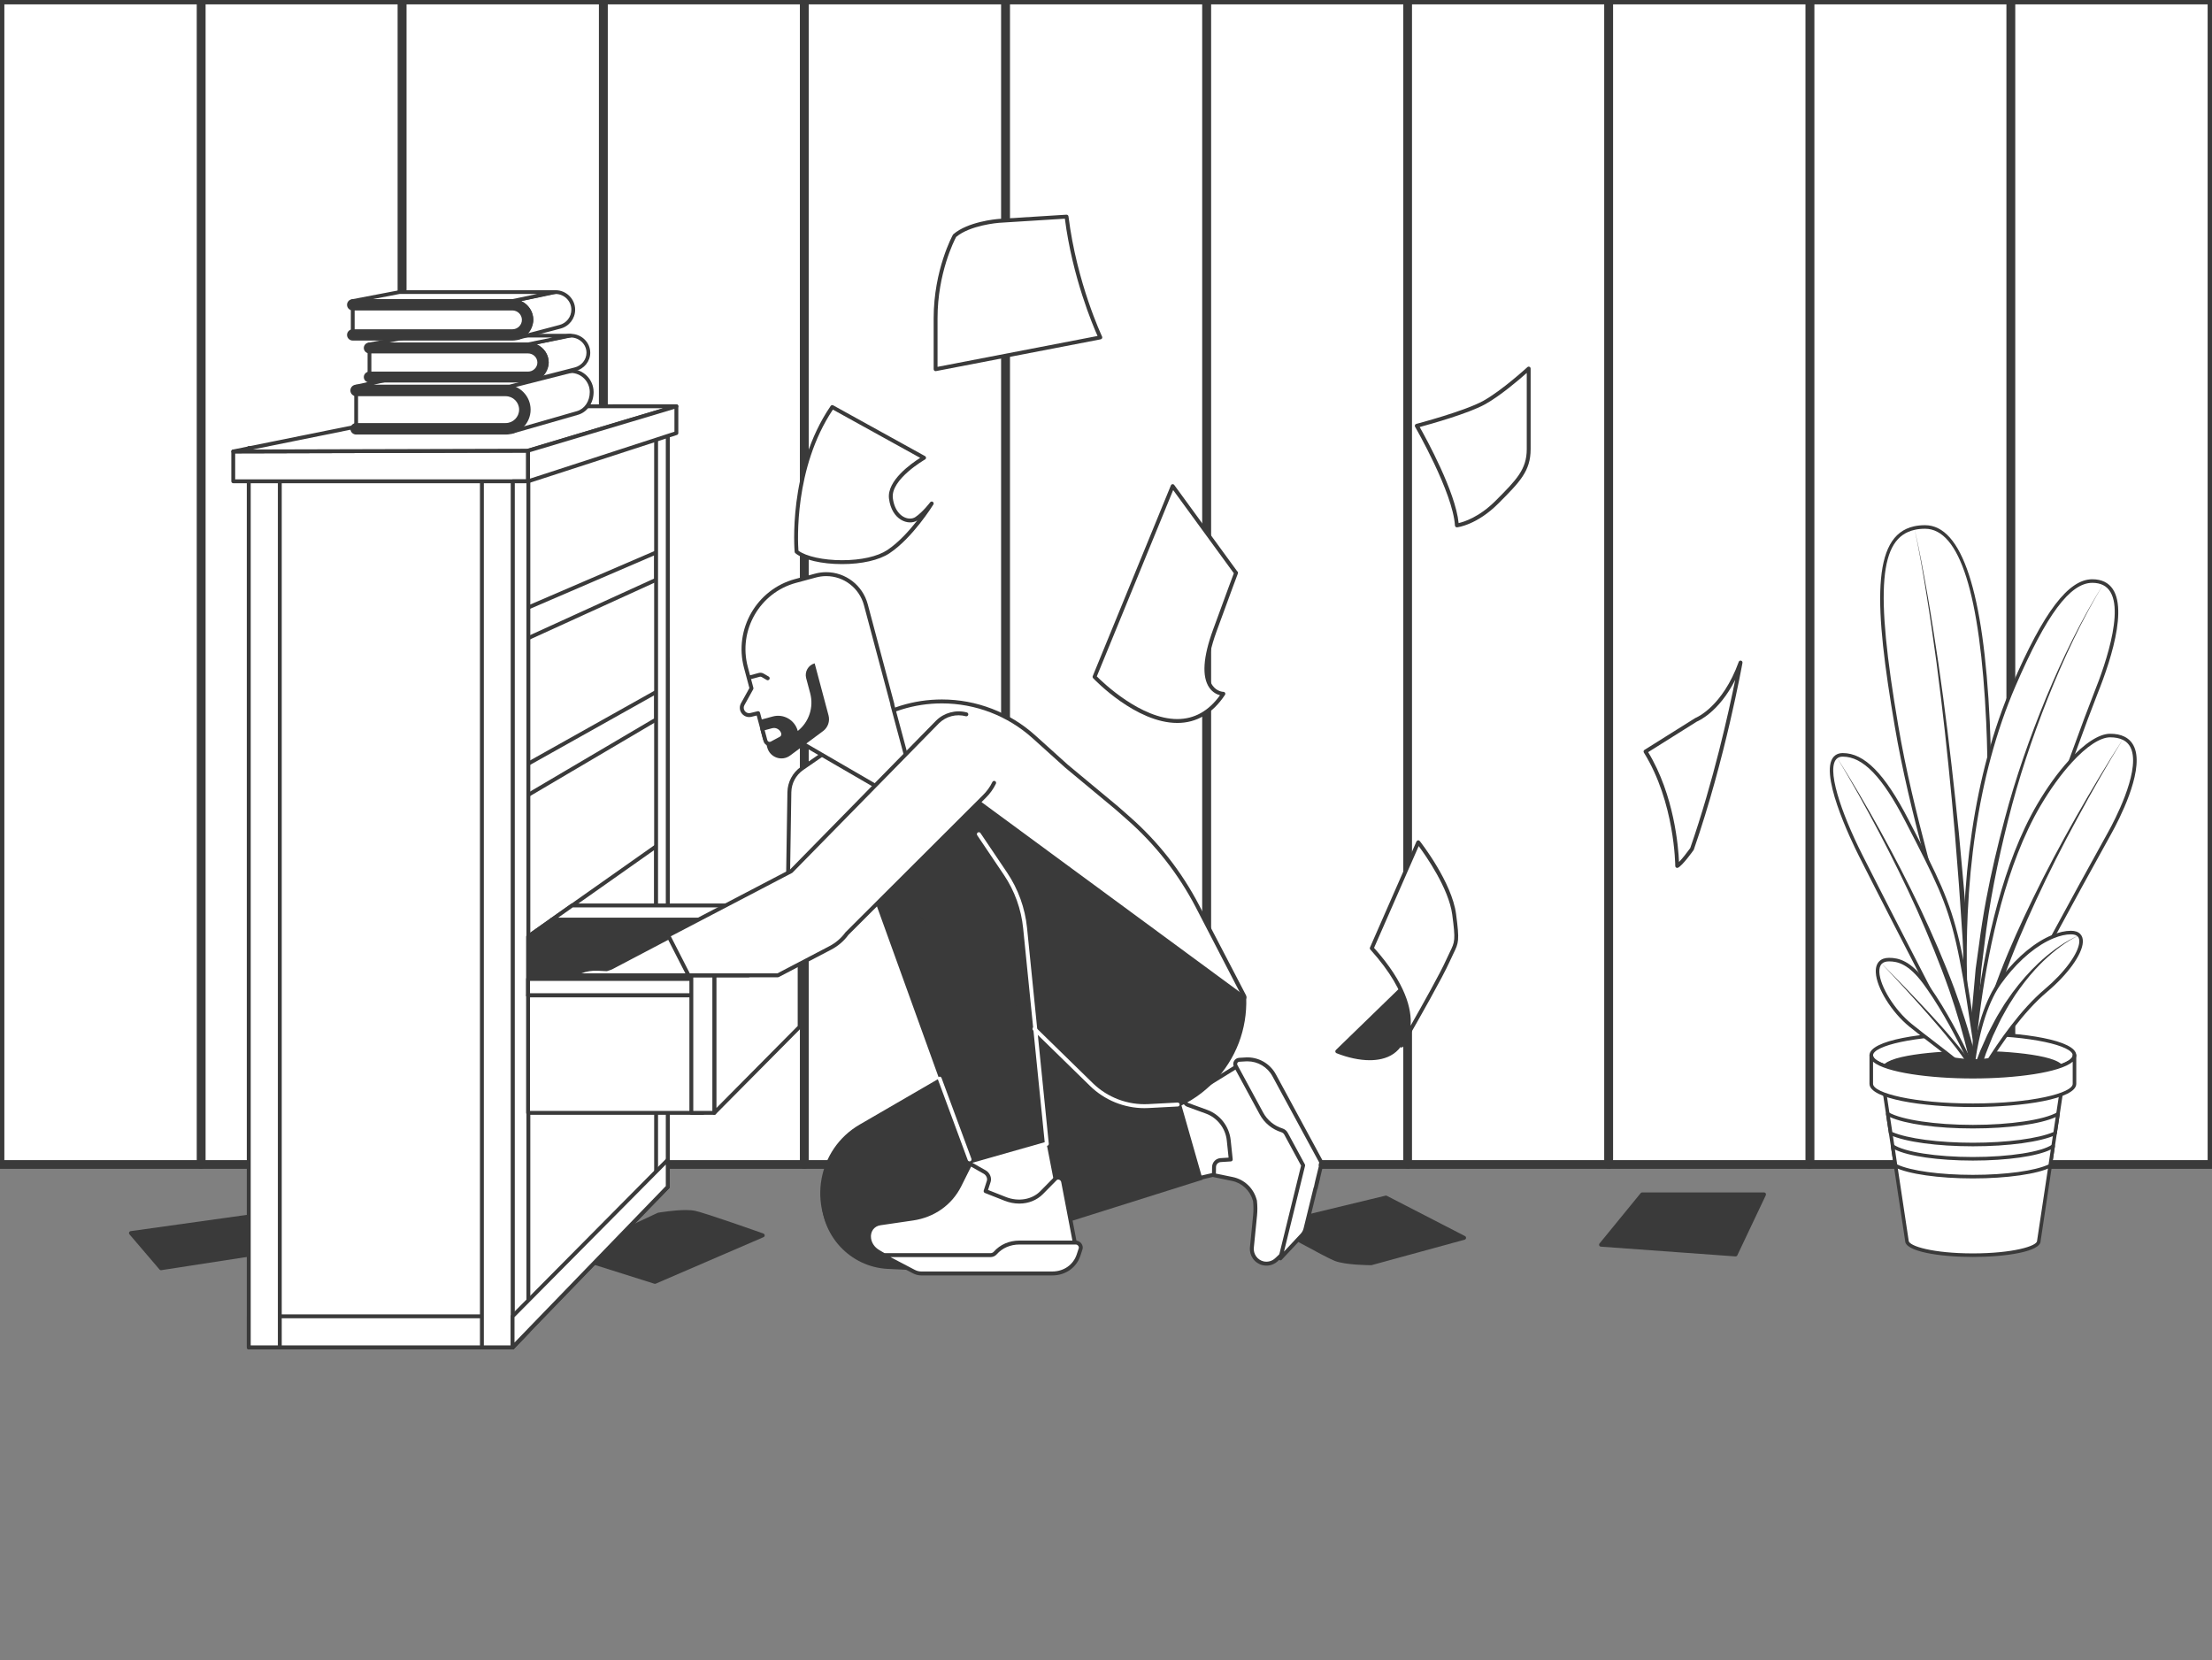 <svg width="553" height="415" viewBox="0 0 553 415" fill="none" xmlns="http://www.w3.org/2000/svg">
<rect x="0" y="0" width="553" height="415" fill="#808080" stroke="none"/>
<g style="mix-blend-mode:darken" clip-path="url(#clip0)">
<path d="M351.909 0H301.637V291.104H351.909V0Z" fill="white" stroke="#3A3A3A" stroke-width="2.18" stroke-miterlimit="10" stroke-linecap="round" stroke-linejoin="round"/>
<path d="M301.636 0H251.363V291.104H301.636V0Z" fill="white" stroke="#3A3A3A" stroke-width="2.18" stroke-miterlimit="10" stroke-linecap="round" stroke-linejoin="round"/>
<path d="M402.182 0H351.909V291.104H402.182V0Z" fill="white" stroke="#3A3A3A" stroke-width="2.18" stroke-miterlimit="10" stroke-linecap="round" stroke-linejoin="round"/>
<path d="M502.727 0H452.455V291.104H502.727V0Z" fill="white" stroke="#3A3A3A" stroke-width="2.18" stroke-miterlimit="10" stroke-linecap="round" stroke-linejoin="round"/>
<path d="M201.09 0H150.818V291.104H201.09V0Z" fill="white" stroke="#3A3A3A" stroke-width="2.18" stroke-miterlimit="10" stroke-linecap="round" stroke-linejoin="round"/>
<path d="M100.545 0H50.273V291.104H100.545V0Z" fill="white" stroke="#3A3A3A" stroke-width="2.18" stroke-miterlimit="10" stroke-linecap="round" stroke-linejoin="round"/>
<path d="M452.455 0H402.182V291.104H452.455V0Z" fill="white" stroke="#3A3A3A" stroke-width="2.18" stroke-miterlimit="10" stroke-linecap="round" stroke-linejoin="round"/>
<path d="M553 0H502.727V291.104H553V0Z" fill="white" stroke="#3A3A3A" stroke-width="2.18" stroke-miterlimit="10" stroke-linecap="round" stroke-linejoin="round"/>
<path d="M251.363 0H201.091V291.104H251.363V0Z" fill="white" stroke="#3A3A3A" stroke-width="2.18" stroke-miterlimit="10" stroke-linecap="round" stroke-linejoin="round"/>
<path d="M150.818 0H100.545V291.104H150.818V0Z" fill="white" stroke="#3A3A3A" stroke-width="2.18" stroke-miterlimit="10" stroke-linecap="round" stroke-linejoin="round"/>
<path d="M50.273 0H0V291.104H50.273V0Z" fill="white" stroke="#3A3A3A" stroke-width="2.18" stroke-miterlimit="10" stroke-linecap="round" stroke-linejoin="round"/>
<path d="M32.734 308.243L40.249 317.039L97.255 308.243L86.595 300.703L32.734 308.243Z" fill="#3A3A3A"/>
<path d="M40.249 317.525C40.109 317.525 39.974 317.464 39.882 317.355L32.367 308.559C32.251 308.424 32.218 308.236 32.281 308.071C32.344 307.905 32.492 307.786 32.667 307.762L86.528 300.222C86.652 300.205 86.773 300.235 86.874 300.306L97.534 307.846C97.696 307.96 97.771 308.16 97.727 308.354C97.681 308.547 97.524 308.693 97.329 308.723L40.323 317.519C40.299 317.523 40.275 317.525 40.249 317.525ZM33.678 308.602L40.442 316.518L95.995 307.947L86.473 301.212L33.678 308.602Z" fill="#3A3A3A"/>
<path d="M238.652 58.921C238.652 58.921 233.9 67.397 233.9 79.58C233.9 91.764 233.9 92.293 233.9 92.293L275.088 84.347C275.088 84.347 268.751 71.105 266.639 54.153L249.742 55.212C249.741 55.213 242.348 55.743 238.652 58.921Z" fill="white"/>
<path d="M233.9 92.779C233.788 92.779 233.679 92.74 233.592 92.667C233.48 92.575 233.415 92.438 233.415 92.293V79.58C233.415 67.41 238.182 58.768 238.23 58.683C238.258 58.633 238.294 58.589 238.337 58.552C241.985 55.416 248.92 54.789 249.698 54.728L266.609 53.668C266.862 53.654 267.089 53.838 267.12 54.092C269.197 70.773 275.461 84.005 275.524 84.138C275.589 84.273 275.587 84.432 275.52 84.566C275.452 84.7 275.326 84.796 275.178 84.825L233.99 92.77C233.961 92.776 233.93 92.779 233.9 92.779ZM239.034 59.233C238.577 60.09 234.384 68.269 234.384 79.58V91.705L274.39 83.988C273.182 81.288 268.116 69.335 266.217 54.667L249.777 55.698C249.776 55.698 249.775 55.698 249.774 55.698C249.478 55.72 242.53 56.296 239.034 59.233Z" fill="#3A3A3A"/>
<path d="M211.37 208.006C211.37 208.006 215.437 216.833 225.282 223.967C235.128 231.102 235.556 231.412 235.556 231.412L253.252 193.264C253.252 193.264 238.841 190.663 223.906 182.455L214.867 196.817C214.867 196.816 210.966 203.138 211.37 208.006Z" fill="white"/>
<path d="M235.556 231.898C235.455 231.898 235.355 231.867 235.273 231.806L224.999 224.362C215.166 217.235 210.973 208.299 210.932 208.21C210.908 208.158 210.893 208.103 210.889 208.046C210.471 203.02 214.47 196.534 214.512 196.489L223.497 182.196C223.634 181.98 223.914 181.906 224.139 182.029C238.835 190.106 253.196 192.761 253.339 192.786C253.488 192.813 253.614 192.907 253.683 193.041C253.752 193.175 253.756 193.333 253.692 193.469L235.996 231.617C235.935 231.748 235.818 231.845 235.679 231.882C235.638 231.893 235.596 231.898 235.556 231.898ZM211.846 207.877C212.271 208.752 216.426 216.949 225.566 223.574L235.364 230.673L252.553 193.62C249.664 193.022 237.038 190.142 224.072 183.099L215.276 197.076C215.24 197.136 211.512 203.21 211.846 207.877Z" fill="#3A3A3A"/>
<path d="M354.187 106.441C354.187 106.441 363.692 122.862 364.221 131.338C364.221 131.338 368.973 130.808 374.254 125.51C379.534 120.213 382.175 117.564 382.175 112.267C382.175 106.97 382.175 92.138 382.175 92.138C382.175 92.138 375.838 97.965 371.085 100.613C366.332 103.262 354.187 106.441 354.187 106.441Z" fill="white"/>
<path d="M364.221 131.823C364.107 131.823 363.997 131.784 363.909 131.71C363.808 131.624 363.745 131.501 363.737 131.368C363.222 123.102 353.863 106.848 353.768 106.685C353.692 106.553 353.682 106.394 353.74 106.254C353.798 106.114 353.918 106.009 354.064 105.97C354.185 105.938 366.204 102.777 370.85 100.189C375.497 97.599 381.784 91.838 381.847 91.78C381.989 91.649 382.195 91.616 382.369 91.694C382.546 91.771 382.659 91.945 382.659 92.139V112.268C382.659 117.766 379.965 120.469 374.597 125.854C369.257 131.211 364.474 131.799 364.274 131.822C364.256 131.822 364.238 131.823 364.221 131.823ZM354.921 106.748C356.564 109.657 363.873 122.955 364.658 130.761C365.983 130.463 369.795 129.295 373.911 125.166C379.091 119.97 381.689 117.362 381.689 112.267V93.226C379.821 94.884 375.115 98.923 371.32 101.038C367.127 103.376 357.472 106.061 354.921 106.748Z" fill="#3A3A3A"/>
<path d="M317.98 306.255L346.494 299.368L366.032 309.433L342.798 315.791C342.798 315.791 336.461 315.791 333.821 314.731C331.181 313.671 317.98 306.255 317.98 306.255Z" fill="#3A3A3A"/>
<path d="M342.798 316.276C342.535 316.276 336.337 316.264 333.641 315.182C331.002 314.122 318.283 306.982 317.743 306.679C317.568 306.58 317.472 306.386 317.499 306.188C317.527 305.99 317.672 305.828 317.866 305.782L346.38 298.895C346.493 298.868 346.611 298.882 346.715 298.935L366.253 309C366.431 309.091 366.534 309.284 366.513 309.483C366.493 309.682 366.352 309.848 366.159 309.901L342.925 316.258C342.884 316.271 342.841 316.276 342.798 316.276ZM319.298 306.437C322.504 308.227 331.861 313.421 334.001 314.28C336.386 315.238 342.067 315.301 342.735 315.305L364.702 309.294L346.434 299.883L319.298 306.437Z" fill="#3A3A3A"/>
<path d="M190.69 308.824L163.745 320.445L142.792 313.836L164.622 303.633C164.622 303.633 170.868 302.559 173.648 303.156C176.429 303.753 190.69 308.824 190.69 308.824Z" fill="#3A3A3A"/>
<path d="M163.744 320.931C163.696 320.931 163.647 320.923 163.599 320.909L142.647 314.3C142.456 314.24 142.323 314.069 142.309 313.868C142.295 313.668 142.407 313.481 142.588 313.396L164.418 303.193C164.456 303.175 164.498 303.162 164.54 303.154C164.698 303.127 168.439 302.489 171.442 302.489C172.381 302.489 173.158 302.554 173.749 302.681C176.529 303.278 190.267 308.159 190.85 308.367C191.038 308.434 191.166 308.608 191.173 308.809C191.18 309.009 191.063 309.192 190.88 309.271L163.935 320.892C163.875 320.917 163.809 320.931 163.744 320.931ZM144.127 313.748L163.718 319.927L189.36 308.869C185.898 307.648 175.801 304.115 173.547 303.631C173.022 303.519 172.315 303.461 171.443 303.461C168.732 303.461 165.275 304.017 164.767 304.102L144.127 313.748Z" fill="#3A3A3A"/>
<path d="M334.308 262.829C337.096 263.941 339.949 264.549 342.41 264.549H342.411C346.149 264.549 350.749 263.168 351.439 256.588C351.727 253.843 351.186 250.876 349.832 247.757L334.308 262.829ZM343.56 236.963C344.464 237.873 347.314 240.899 349.564 245.011L352.108 223.003C349.08 228.006 344.569 235.329 343.56 236.963ZM354.187 213.445L353.665 217.963C354.228 216.25 354.295 214.68 354.187 213.445Z" fill="#3A3A3A"/>
<path d="M342.411 265.035C339.908 265.035 336.967 264.412 334.128 263.281C333.975 263.22 333.864 263.086 333.832 262.924C333.8 262.762 333.852 262.596 333.97 262.48L349.495 247.408C349.609 247.297 349.769 247.249 349.926 247.28C350.082 247.311 350.213 247.417 350.276 247.563C351.663 250.759 352.216 253.812 351.921 256.639C351.193 263.578 346.348 265.035 342.411 265.035ZM335.192 262.647C337.694 263.564 340.233 264.063 342.411 264.063H342.412C347.559 264.063 350.435 261.531 350.959 256.537C351.217 254.07 350.781 251.403 349.66 248.601L335.192 262.647ZM349.564 245.497C349.39 245.497 349.226 245.403 349.14 245.244C346.906 241.162 344.043 238.136 343.218 237.305C343.059 237.146 343.031 236.898 343.149 236.707C343.688 235.833 348.506 228.019 351.695 222.749C351.813 222.554 352.051 222.468 352.265 222.542C352.481 222.616 352.616 222.83 352.589 223.058L350.045 245.067C350.021 245.277 349.864 245.447 349.658 245.487C349.626 245.494 349.595 245.497 349.564 245.497ZM344.172 236.895C345.136 237.896 347.312 240.304 349.252 243.5L351.372 225.149C348.555 229.78 345.115 235.365 344.172 236.895ZM353.665 218.449C353.63 218.449 353.595 218.445 353.561 218.437C353.318 218.384 353.155 218.154 353.184 217.907L353.706 213.388C353.735 213.14 353.963 212.969 354.194 212.959C354.442 212.962 354.647 213.154 354.67 213.403C354.809 215.006 354.626 216.591 354.125 218.116C354.058 218.318 353.871 218.449 353.665 218.449Z" fill="#3A3A3A"/>
<path d="M354.562 210.552C354.562 210.552 362.483 220.617 363.539 228.563C364.594 236.509 364.067 235.449 361.955 240.217C359.843 244.984 350.369 261.369 350.369 261.369C350.369 261.369 357.731 253.46 342.945 237.039L354.562 210.552Z" fill="white"/>
<path d="M350.369 261.855C350.268 261.855 350.166 261.824 350.08 261.76C349.882 261.612 349.826 261.34 349.949 261.126L351.03 259.247C352.317 255.985 352.908 248.829 342.585 237.365C342.457 237.223 342.424 237.019 342.501 236.843L354.119 210.355C354.186 210.199 354.332 210.091 354.5 210.069C354.672 210.046 354.836 210.116 354.942 210.249C355.268 210.664 362.957 220.511 364.018 228.498C364.908 235.202 364.671 235.688 363.351 238.386C363.081 238.938 362.763 239.587 362.398 240.413C360.728 244.181 354.517 255.112 351.904 259.671C351.37 260.996 350.75 261.672 350.722 261.7C350.629 261.803 350.499 261.855 350.369 261.855ZM343.515 236.948C351.454 245.848 352.974 252.308 352.649 256.413C355.629 251.173 360.14 243.118 361.512 240.02C361.884 239.181 362.208 238.521 362.482 237.96C363.721 235.43 363.911 235.04 363.059 228.629C362.185 222.046 356.41 213.846 354.675 211.505L343.515 236.948Z" fill="#3A3A3A"/>
<path d="M293.171 121.521L273.633 169.196C273.633 169.196 294.226 190.916 305.844 173.434C305.844 173.434 297.923 173.434 303.731 157.542C309.539 141.651 309.011 143.239 309.011 143.239L293.171 121.521Z" fill="white"/>
<path d="M294.324 180.725C284.015 180.725 273.715 169.988 273.282 169.532C273.151 169.393 273.113 169.189 273.185 169.012L292.723 121.336C292.79 121.174 292.939 121.059 293.113 121.039C293.284 121.018 293.457 121.093 293.561 121.234L309.278 142.782C309.331 142.815 309.378 142.858 309.417 142.911C309.508 143.037 309.521 143.244 309.471 143.393C309.459 143.431 309.442 143.466 309.422 143.499C309.232 143.978 308.321 146.396 304.186 157.709C301.182 165.927 301.953 169.664 303.128 171.352C304.227 172.931 305.828 172.948 305.845 172.948C306.024 172.948 306.187 173.047 306.272 173.205C306.356 173.362 306.347 173.555 306.248 173.703C303.151 178.363 299.14 180.725 294.324 180.725ZM274.202 169.085C275.751 170.637 285.23 179.753 294.324 179.753C298.576 179.753 302.167 177.75 305.007 173.795C304.267 173.603 303.178 173.121 302.333 171.908C300.433 169.179 300.75 164.289 303.277 157.376C306.979 147.247 308.128 144.161 308.458 143.303L293.291 122.508L274.202 169.085Z" fill="#3A3A3A"/>
<path d="M435.139 165.62C435.139 165.62 430.914 189.458 422.994 212.236C422.994 212.236 420.353 215.945 419.297 216.474C419.297 216.474 419.297 200.582 411.377 187.869L424.05 179.923C424.05 179.922 430.914 177.274 435.139 165.62Z" fill="white"/>
<path d="M419.297 216.96C419.209 216.96 419.12 216.936 419.043 216.887C418.9 216.799 418.813 216.642 418.813 216.474C418.813 216.317 418.718 200.57 410.966 188.127C410.898 188.018 410.876 187.886 410.905 187.76C410.934 187.635 411.012 187.526 411.12 187.457L423.793 179.511C423.817 179.496 423.844 179.482 423.872 179.471C424.146 179.361 430.621 176.661 434.685 165.453C434.771 165.216 435.023 165.084 435.266 165.15C435.508 165.215 435.661 165.456 435.616 165.704C435.575 165.943 431.294 189.841 423.452 212.396C423.437 212.44 423.415 212.48 423.389 212.518C423.112 212.908 420.646 216.341 419.515 216.909C419.446 216.943 419.372 216.96 419.297 216.96ZM412.041 188.025C418.582 198.81 419.596 211.828 419.753 215.48C420.593 214.631 421.801 213.068 422.559 212.01C428.361 195.308 432.203 177.878 433.809 169.941C429.686 178.105 424.483 180.273 424.23 180.373L412.041 188.025Z" fill="#3A3A3A"/>
<path d="M410.545 298.567L400.255 311.159L433.893 313.596L441.016 298.567H410.545Z" fill="#3A3A3A"/>
<path d="M433.893 314.082C433.882 314.082 433.87 314.082 433.858 314.081L400.22 311.644C400.04 311.631 399.881 311.518 399.81 311.352C399.739 311.185 399.766 310.992 399.881 310.852L410.171 298.26C410.263 298.148 410.4 298.083 410.546 298.083H441.017C441.182 298.083 441.337 298.168 441.426 298.309C441.515 298.45 441.526 298.627 441.455 298.777L434.332 313.806C434.25 313.975 434.079 314.082 433.893 314.082ZM401.222 310.742L433.599 313.088L440.25 299.053H410.774L401.222 310.742Z" fill="#3A3A3A"/>
<path d="M208.067 101.755L231.018 114.44C231.018 114.44 222.093 119.514 222.73 124.588C223.367 129.662 227.193 130.93 229.106 129.662C231.019 128.394 232.931 125.857 232.931 125.857C232.931 125.857 227.831 134.102 222.093 137.907C216.355 141.713 202.966 141.079 199.142 137.907C199.142 137.907 197.229 117.612 208.067 101.755Z" fill="white"/>
<path d="M210.516 141.015C205.421 141.015 200.835 139.942 198.833 138.282C198.733 138.199 198.671 138.081 198.66 137.953C198.64 137.748 196.855 117.299 207.667 101.48C207.809 101.274 208.081 101.208 208.301 101.329L231.251 114.014C231.405 114.099 231.501 114.261 231.502 114.437C231.503 114.613 231.409 114.776 231.257 114.863C231.171 114.912 222.62 119.835 223.21 124.528C223.651 128.037 225.742 129.634 227.499 129.634C228.003 129.634 228.467 129.504 228.839 129.257C230.661 128.048 232.527 125.589 232.545 125.565C232.701 125.358 232.993 125.31 233.206 125.457C233.42 125.603 233.48 125.893 233.344 126.114C233.133 126.454 228.121 134.493 222.361 138.313C219.77 140.03 215.453 141.015 210.516 141.015ZM199.608 137.658C201.51 139.09 205.842 140.043 210.516 140.043C215.268 140.043 219.39 139.117 221.825 137.502C224.652 135.628 227.344 132.623 229.32 130.103C227.121 131.495 222.923 130.011 222.249 124.649C221.685 120.15 227.871 115.832 230.049 114.46L208.22 102.394C198.443 117.029 199.453 135.513 199.608 137.658Z" fill="#3A3A3A"/>
<path d="M166.935 267.106V278.605L128.142 310.332V297.738L166.935 267.106Z" fill="white"/>
<path d="M128.142 310.818C128.072 310.818 128 310.802 127.934 310.771C127.765 310.691 127.657 310.52 127.657 310.333V297.738C127.657 297.59 127.725 297.451 127.84 297.359L166.634 266.725C166.782 266.61 166.979 266.589 167.146 266.669C167.314 266.749 167.42 266.919 167.42 267.105V278.605C167.42 278.75 167.355 278.888 167.241 278.98L128.448 310.707C128.36 310.78 128.251 310.818 128.142 310.818ZM128.626 297.974V309.311L166.451 278.375V268.105L128.626 297.974Z" fill="#3A3A3A"/>
<path d="M166.935 164.491V175.991L128.142 197.953V185.358L166.935 164.491Z" fill="white"/>
<path d="M128.142 198.437C128.057 198.437 127.973 198.415 127.897 198.371C127.749 198.284 127.657 198.125 127.657 197.953V185.358C127.657 185.18 127.755 185.017 127.912 184.932L166.706 164.065C166.856 163.983 167.039 163.988 167.185 164.075C167.33 164.162 167.421 164.32 167.421 164.491V175.99C167.421 176.164 167.327 176.325 167.174 176.411L128.38 198.374C128.306 198.415 128.224 198.437 128.142 198.437ZM128.626 185.648V197.122L166.451 175.708V165.301L128.626 185.648Z" fill="#3A3A3A"/>
<path d="M166.935 261.002V102.241L128.142 112.05V261.002H166.935Z" fill="white"/>
<path d="M166.935 261.486H128.142C127.874 261.486 127.657 261.27 127.657 261.002V112.05C127.657 111.828 127.807 111.636 128.022 111.58L166.817 101.771C166.962 101.734 167.116 101.766 167.233 101.858C167.352 101.95 167.421 102.091 167.421 102.241V261.002C167.42 261.27 167.203 261.486 166.935 261.486ZM128.626 260.518H166.451V102.862L128.626 112.427V260.518Z" fill="#3A3A3A"/>
<path d="M166.935 296.696V245.743L128.142 262.213V336.81L166.935 296.696Z" fill="white"/>
<path d="M128.142 337.294C128.081 337.294 128.019 337.282 127.959 337.259C127.777 337.186 127.656 337.007 127.656 336.81V262.213C127.656 262.018 127.772 261.843 127.952 261.767L166.746 245.298C166.893 245.234 167.066 245.249 167.202 245.339C167.339 245.429 167.421 245.58 167.421 245.743V296.696C167.421 296.822 167.371 296.942 167.284 297.032L128.49 337.146C128.397 337.243 128.271 337.294 128.142 337.294ZM128.626 262.533V335.612L166.451 296.501V246.475L128.626 262.533Z" fill="#3A3A3A"/>
<path d="M164.026 138.105V144.939L128.142 161.297V153.546L164.026 138.105Z" fill="white"/>
<path d="M128.142 161.781C128.05 161.781 127.959 161.755 127.879 161.705C127.74 161.616 127.657 161.463 127.657 161.297V153.546C127.657 153.353 127.772 153.178 127.95 153.102L163.835 137.661C163.983 137.596 164.158 137.611 164.293 137.701C164.43 137.791 164.512 137.943 164.512 138.106V144.941C164.512 145.131 164.402 145.303 164.229 145.381L128.343 161.738C128.278 161.767 128.21 161.781 128.142 161.781ZM128.626 153.865V160.544L163.542 144.628V138.841L128.626 153.865Z" fill="#3A3A3A"/>
<path d="M164.026 172.991V179.865L128.142 201.017V193.109L164.026 172.991Z" fill="white"/>
<path d="M128.142 201.502C128.058 201.502 127.976 201.48 127.901 201.438C127.751 201.351 127.657 201.191 127.657 201.017V193.109C127.657 192.934 127.752 192.773 127.904 192.687L163.789 172.568C163.939 172.484 164.123 172.486 164.272 172.573C164.42 172.66 164.511 172.819 164.511 172.991V179.865C164.511 180.036 164.42 180.195 164.273 180.282L128.388 201.435C128.312 201.479 128.227 201.502 128.142 201.502ZM128.626 193.393V200.17L163.542 179.59V173.819L128.626 193.393Z" fill="#3A3A3A"/>
<path d="M128.142 112.05H62.192V336.811H128.142V112.05Z" fill="white"/>
<path d="M128.142 337.294H62.192C61.924 337.294 61.707 337.077 61.707 336.81V112.05C61.707 111.783 61.924 111.566 62.192 111.566H128.142C128.409 111.566 128.626 111.783 128.626 112.05V336.811C128.626 337.077 128.409 337.294 128.142 337.294ZM62.677 336.326H127.657V112.534H62.677V336.326Z" fill="#3A3A3A"/>
<path d="M128.142 329.059H62.192V336.81H128.142V329.059Z" fill="white"/>
<path d="M128.142 337.294H62.192C61.924 337.294 61.707 337.077 61.707 336.81V329.059C61.707 328.792 61.924 328.575 62.192 328.575H128.142C128.409 328.575 128.626 328.792 128.626 329.059V336.81C128.626 337.077 128.409 337.294 128.142 337.294ZM62.677 336.326H127.657V329.544H62.677V336.326Z" fill="#3A3A3A"/>
<path d="M128.235 112.05H120.476V336.811H128.235V112.05Z" fill="white"/>
<path d="M128.234 337.294H120.475C120.207 337.294 119.99 337.077 119.99 336.81V112.05C119.99 111.783 120.207 111.566 120.475 111.566H128.234C128.501 111.566 128.718 111.783 128.718 112.05V336.811C128.718 337.077 128.502 337.294 128.234 337.294ZM120.96 336.326H127.75V112.534H120.96V336.326Z" fill="#3A3A3A"/>
<path d="M69.951 112.05H62.192V336.811H69.951V112.05Z" fill="white"/>
<path d="M69.95 337.294H62.192C61.924 337.294 61.707 337.077 61.707 336.81V112.05C61.707 111.783 61.924 111.566 62.192 111.566H69.951C70.219 111.566 70.436 111.783 70.436 112.05V336.811C70.435 337.077 70.219 337.294 69.95 337.294ZM62.677 336.326H69.466V112.534H62.677V336.326Z" fill="#3A3A3A"/>
<path d="M58.312 112.857V120.316H132.021V112.664L58.312 112.857Z" fill="white"/>
<path d="M132.021 120.8H58.312C58.045 120.8 57.828 120.583 57.828 120.316V112.858C57.828 112.59 58.044 112.374 58.311 112.373L132.02 112.181H132.021C132.15 112.181 132.273 112.231 132.364 112.322C132.455 112.413 132.506 112.536 132.506 112.665V120.316C132.506 120.583 132.289 120.8 132.021 120.8ZM58.797 119.832H131.536V113.15L58.797 113.34V119.832Z" fill="#3A3A3A"/>
<path d="M58.312 112.857L114.172 101.562H169.095L132.021 112.664L58.312 112.857Z" fill="white"/>
<path d="M58.312 113.341C58.063 113.341 57.855 113.153 57.831 112.906C57.805 112.658 57.972 112.432 58.215 112.382L114.076 101.088L169.095 101.078C169.335 101.078 169.54 101.254 169.575 101.491C169.609 101.729 169.464 101.956 169.233 102.026L132.16 113.128C132.115 113.141 132.069 113.148 132.021 113.148L58.312 113.341ZM114.173 102.046L63.209 112.36L131.949 112.18L165.79 102.046H114.173Z" fill="#3A3A3A"/>
<path d="M130.081 235.496L164.026 211.572V244.775L130.081 264.936V235.496Z" fill="white"/>
<path d="M130.081 265.42C129.999 265.42 129.916 265.399 129.842 265.357C129.691 265.271 129.597 265.11 129.597 264.936V235.495C129.597 235.337 129.673 235.19 129.802 235.1L163.747 211.176C163.895 211.072 164.089 211.059 164.251 211.142C164.411 211.226 164.512 211.391 164.512 211.572V244.775C164.512 244.945 164.422 245.104 164.276 245.191L130.331 265.353C130.252 265.398 130.168 265.42 130.081 265.42ZM130.566 235.747V264.086L163.542 244.5V212.507L130.566 235.747Z" fill="#3A3A3A"/>
<path d="M132.094 120.316V332.766L128.214 336.81V120.316H132.094Z" fill="white"/>
<path d="M128.214 337.294C128.153 337.294 128.092 337.282 128.033 337.259C127.85 337.186 127.73 337.007 127.73 336.81V120.316C127.73 120.049 127.947 119.832 128.214 119.832H132.094C132.361 119.832 132.579 120.049 132.579 120.316V332.767C132.579 332.892 132.53 333.012 132.444 333.102L128.564 337.146C128.471 337.243 128.344 337.294 128.214 337.294ZM128.699 120.8V335.605L131.609 332.571V120.8H128.699Z" fill="#3A3A3A"/>
<path d="M166.935 102.618V296.696L164.026 299.705V103.483L166.935 102.618Z" fill="white"/>
<path d="M164.026 300.189C163.965 300.189 163.903 300.177 163.843 300.154C163.661 300.081 163.54 299.902 163.54 299.705V103.482C163.54 103.268 163.682 103.079 163.886 103.018L166.795 102.153C166.943 102.109 167.101 102.137 167.223 102.228C167.346 102.319 167.418 102.464 167.418 102.617V296.695C167.418 296.821 167.368 296.941 167.281 297.031L164.372 300.04C164.282 300.138 164.155 300.189 164.026 300.189ZM164.51 103.843V298.506L166.45 296.5V103.267L164.51 103.843Z" fill="#3A3A3A"/>
<path d="M128.142 336.81V329.059L166.935 289.936V296.696L128.142 336.81Z" fill="white"/>
<path d="M128.142 337.294C128.081 337.294 128.019 337.282 127.959 337.259C127.777 337.185 127.656 337.007 127.656 336.81V329.059C127.656 328.931 127.706 328.809 127.797 328.718L166.591 289.595C166.729 289.456 166.939 289.413 167.12 289.488C167.302 289.562 167.421 289.74 167.421 289.935V296.695C167.421 296.821 167.371 296.941 167.284 297.031L128.49 337.145C128.397 337.243 128.271 337.294 128.142 337.294ZM128.626 329.259V335.612L166.451 296.501V291.114L128.626 329.259Z" fill="#3A3A3A"/>
<path d="M169.095 108.267L132.021 120.316V112.664L169.095 101.562V108.267Z" fill="white"/>
<path d="M132.021 120.8C131.921 120.8 131.821 120.768 131.736 120.708C131.61 120.617 131.537 120.472 131.537 120.316V112.665C131.537 112.451 131.677 112.262 131.882 112.201L168.955 101.099C169.103 101.056 169.261 101.084 169.384 101.175C169.506 101.266 169.579 101.41 169.579 101.563V108.268C169.579 108.478 169.443 108.663 169.243 108.729L132.171 120.776C132.122 120.791 132.071 120.8 132.021 120.8ZM132.506 113.024V119.649L168.61 107.915V102.213L132.506 113.024Z" fill="#3A3A3A"/>
<path d="M137.971 229.917L143.042 226.342H194.144L190.293 229.917H137.971Z" fill="white"/>
<path d="M190.294 230.401H137.971C137.76 230.401 137.573 230.264 137.509 230.063C137.445 229.861 137.52 229.642 137.691 229.52L142.761 225.947C142.843 225.889 142.941 225.858 143.04 225.858H194.142C194.342 225.858 194.521 225.98 194.594 226.165C194.666 226.35 194.618 226.561 194.473 226.697L190.622 230.27C190.534 230.354 190.416 230.401 190.294 230.401ZM139.5 229.432H190.104L192.911 226.828H143.195L139.5 229.432Z" fill="#3A3A3A"/>
<path d="M137.971 229.935L132.021 234.129V248.832H190.293V229.935H137.971Z" fill="#3A3A3A"/>
<path d="M190.294 249.316H132.021C131.754 249.316 131.537 249.099 131.537 248.832V234.128C131.537 233.97 131.613 233.823 131.742 233.733L137.693 229.539C137.775 229.481 137.873 229.45 137.972 229.45H190.295C190.562 229.45 190.779 229.667 190.779 229.934V248.832C190.778 249.099 190.561 249.316 190.294 249.316ZM132.506 248.348H189.809V230.419H138.126L132.506 234.38V248.348Z" fill="#3A3A3A"/>
<path d="M175.705 248.832H132.021V278.199H175.705V248.832Z" fill="white"/>
<path d="M175.705 278.683H132.021C131.754 278.683 131.537 278.466 131.537 278.199V248.832C131.537 248.565 131.754 248.348 132.021 248.348H175.705C175.973 248.348 176.19 248.565 176.19 248.832V278.199C176.19 278.467 175.974 278.683 175.705 278.683ZM132.506 277.715H175.22V249.316H132.506V277.715Z" fill="#3A3A3A"/>
<path d="M132.021 248.775V244.718H176.634L172.837 248.775H132.021Z" fill="white"/>
<path d="M172.836 249.259H132.021C131.754 249.259 131.537 249.042 131.537 248.775V244.718C131.537 244.45 131.754 244.233 132.021 244.233H176.634C176.827 244.233 177.001 244.348 177.079 244.525C177.155 244.702 177.119 244.907 176.988 245.049L173.19 249.106C173.098 249.204 172.97 249.259 172.836 249.259ZM132.506 248.291H172.626L175.517 245.202H132.506V248.291Z" fill="#3A3A3A"/>
<path d="M178.573 241.712L199.91 223.27V256.682L178.573 278.2V241.712Z" fill="white"/>
<path d="M178.573 278.683C178.511 278.683 178.448 278.672 178.389 278.646C178.207 278.572 178.089 278.395 178.089 278.199V241.712C178.089 241.572 178.15 241.438 178.256 241.346L199.593 222.904C199.735 222.78 199.939 222.751 200.111 222.829C200.284 222.909 200.394 223.08 200.394 223.27V256.682C200.394 256.809 200.344 256.931 200.254 257.022L178.917 278.54C178.825 278.634 178.7 278.683 178.573 278.683ZM179.058 241.934V277.023L199.425 256.483V224.329L179.058 241.934Z" fill="#3A3A3A"/>
<path d="M178.573 241.712H172.836V278.2H178.573V241.712Z" fill="white"/>
<path d="M178.573 278.683H172.836C172.568 278.683 172.351 278.466 172.351 278.199V241.712C172.351 241.445 172.568 241.228 172.836 241.228H178.573C178.841 241.228 179.058 241.445 179.058 241.712V278.199C179.058 278.467 178.842 278.683 178.573 278.683ZM173.32 277.715H178.089V242.196H173.32V277.715Z" fill="#3A3A3A"/>
<path d="M199.91 223.27H194.584L172.836 241.712H178.573L199.91 223.27Z" fill="white"/>
<path d="M178.573 242.196H172.835C172.632 242.196 172.451 242.069 172.38 241.878C172.309 241.688 172.366 241.474 172.521 241.343L194.27 222.901C194.357 222.826 194.468 222.786 194.583 222.786H199.909C200.111 222.786 200.293 222.911 200.363 223.1C200.433 223.29 200.38 223.503 200.226 223.636L178.889 242.078C178.802 242.154 178.69 242.196 178.573 242.196ZM174.156 241.228H178.393L198.609 223.754H194.761L174.156 241.228Z" fill="#3A3A3A"/>
<path d="M469.599 262.908L476.73 310.202C476.73 312.173 484.113 313.772 493.22 313.772C502.326 313.772 509.709 312.173 509.709 310.202L516.84 262.908H469.599Z" fill="white"/>
<path d="M493.219 314.217C484.803 314.217 476.285 312.838 476.285 310.201L469.158 262.974C469.14 262.845 469.177 262.714 469.262 262.616C469.346 262.518 469.469 262.461 469.599 262.461H516.839C516.969 262.461 517.092 262.517 517.177 262.616C517.261 262.714 517.299 262.845 517.28 262.974L510.149 310.268C510.154 312.838 501.635 314.217 493.219 314.217ZM470.117 263.354L477.17 310.135C477.175 311.506 483.278 313.326 493.219 313.326C503.159 313.326 509.263 311.506 509.263 310.202L516.321 263.354H470.117Z" fill="#3A3A3A"/>
<path d="M493.219 269.154C507.249 269.154 518.621 266.757 518.621 263.8C518.621 260.843 507.249 258.445 493.219 258.445C479.19 258.445 467.817 260.843 467.817 263.8C467.817 266.757 479.19 269.154 493.219 269.154Z" fill="white"/>
<path d="M493.219 269.6C480.688 269.6 467.371 267.567 467.371 263.8C467.371 260.032 480.688 257.999 493.219 257.999C505.749 257.999 519.067 260.032 519.067 263.8C519.067 267.567 505.749 269.6 493.219 269.6ZM493.219 258.891C478.511 258.891 468.262 261.478 468.262 263.8C468.262 266.121 478.511 268.708 493.219 268.708C507.926 268.708 518.176 266.121 518.176 263.8C518.176 261.478 507.926 258.891 493.219 258.891Z" fill="#3A3A3A"/>
<path d="M493.22 270.939C505.465 270.939 515.391 269.191 515.391 267.035C515.391 264.879 505.465 263.131 493.22 263.131C480.974 263.131 471.048 264.879 471.048 267.035C471.048 269.191 480.974 270.939 493.22 270.939Z" fill="#3A3A3A"/>
<path d="M493.219 271.384C484.127 271.384 470.603 270.225 470.603 267.034C470.603 263.842 484.128 262.684 493.219 262.684C502.309 262.684 515.836 263.842 515.836 267.034C515.836 270.225 502.31 271.384 493.219 271.384ZM493.219 263.577C479.758 263.577 471.493 265.591 471.493 267.035C471.493 268.479 479.758 270.493 493.219 270.493C506.679 270.493 514.945 268.479 514.945 267.035C514.945 265.591 506.68 263.577 493.219 263.577Z" fill="#3A3A3A"/>
<path d="M513.282 286.501L512.543 291.401C509.378 293.007 501.919 294.14 493.219 294.14C484.52 294.14 477.06 293.006 473.896 291.401L473.156 286.501C475.75 288.339 483.746 289.678 493.22 289.678C502.695 289.678 510.689 288.339 513.282 286.501Z" fill="white"/>
<path d="M493.219 294.585C484.694 294.585 477.03 293.491 473.694 291.798C473.566 291.733 473.476 291.61 473.455 291.467L472.715 286.569C472.688 286.392 472.769 286.216 472.921 286.123C473.074 286.029 473.267 286.035 473.412 286.138C475.983 287.96 484.128 289.233 493.218 289.233C502.308 289.233 510.453 287.96 513.024 286.138C513.17 286.035 513.364 286.028 513.515 286.123C513.667 286.216 513.748 286.392 513.722 286.569L512.981 291.467C512.96 291.61 512.871 291.733 512.743 291.798C509.409 293.491 501.744 294.585 493.219 294.585ZM474.301 291.102C477.627 292.68 484.997 293.694 493.22 293.694C501.442 293.694 508.812 292.68 512.138 291.102L512.703 287.358C509.362 289.031 501.807 290.123 493.22 290.123C484.632 290.123 477.078 289.031 473.736 287.358L474.301 291.102Z" fill="#3A3A3A"/>
<path d="M514.495 278.461L513.764 283.307C510.119 284.967 502.293 286.109 493.22 286.109C484.146 286.109 476.32 284.966 472.675 283.307L471.944 278.461C475.18 280.326 483.487 281.647 493.22 281.647C502.953 281.647 511.259 280.326 514.495 278.461Z" fill="white"/>
<path d="M493.219 286.555C484.283 286.555 476.34 285.466 472.489 283.712C472.352 283.65 472.256 283.522 472.233 283.373L471.502 278.528C471.477 278.359 471.55 278.19 471.692 278.093C471.834 277.997 472.017 277.989 472.165 278.074C475.41 279.944 483.87 281.2 493.218 281.2C502.567 281.2 511.027 279.945 514.271 278.074C514.42 277.989 514.605 277.996 514.744 278.093C514.886 278.189 514.959 278.359 514.934 278.528L514.204 283.373C514.181 283.522 514.084 283.65 513.947 283.712C510.098 285.466 502.155 286.555 493.219 286.555ZM473.078 282.998C476.855 284.62 484.704 285.663 493.219 285.663C501.734 285.663 509.583 284.62 513.359 282.998L513.924 279.252C510.106 280.992 502.181 282.093 493.218 282.093C484.254 282.093 476.329 280.992 472.512 279.252L473.078 282.998Z" fill="#3A3A3A"/>
<path d="M496.561 224.751C496.312 229.846 496.009 234.781 495.688 239.43V239.466C495.421 243.374 495.136 247.078 494.86 250.495C494.69 252.619 494.521 254.627 494.352 256.51C494.191 258.41 494.031 260.177 493.88 261.793C493.862 262.007 493.835 262.221 493.817 262.426C493.808 262.515 493.799 262.595 493.799 262.685C493.764 262.97 493.737 263.246 493.719 263.523C493.675 263.907 493.639 264.281 493.603 264.648C493.541 265.299 493.479 265.924 493.425 266.504H492.57C492.552 266.299 492.543 266.085 492.525 265.871C492.517 265.728 492.499 265.585 492.49 265.442V265.416C492.481 265.237 492.463 265.05 492.445 264.872C492.321 263.337 492.169 261.793 491.973 260.241C491.759 258.429 491.501 256.609 491.206 254.77C489.156 242.099 485.404 228.892 481.696 214.847C478.897 204.236 476.116 193.145 474.12 181.437C468.646 149.436 468.771 134.168 478.593 132.009C479.412 131.822 480.304 131.732 481.258 131.732C488.191 131.732 495.171 141.611 496.998 180.508C497.131 183.355 497.22 186.282 497.274 189.263C497.489 200.844 497.141 213.204 496.561 224.751Z" fill="white"/>
<path d="M493.424 266.95H492.569C492.338 266.95 492.145 266.773 492.125 266.542L492.044 265.47C492.035 265.266 492.019 265.086 492.002 264.915C491.864 263.227 491.71 261.719 491.53 260.295C491.325 258.552 491.074 256.768 490.766 254.84C489.021 244.053 486.046 232.903 482.897 221.099C482.356 219.069 481.81 217.023 481.265 214.959C478.072 202.855 475.559 192.534 473.68 181.511C468.576 151.677 467.729 133.941 478.497 131.574C479.329 131.384 480.26 131.287 481.258 131.287C490.465 131.287 495.91 147.84 497.443 180.487C497.571 183.206 497.664 186.155 497.72 189.254C497.911 199.584 497.671 211.535 497.007 224.773C496.777 229.455 496.491 234.26 496.133 239.461C495.898 242.915 495.635 246.421 495.303 250.531C495.133 252.656 494.964 254.665 494.795 256.55C494.634 258.45 494.474 260.218 494.322 261.835L494.26 262.465C494.25 262.564 494.244 262.622 494.244 262.686C494.207 263.017 494.181 263.285 494.163 263.554C494.121 263.921 494.088 264.258 494.056 264.588L493.868 266.547C493.847 266.774 493.654 266.95 493.424 266.95ZM492.983 266.058H493.019L493.169 264.5C493.202 264.164 493.235 263.822 493.276 263.471C493.292 263.209 493.319 262.924 493.356 262.629C493.352 262.591 493.36 262.505 493.369 262.414L493.434 261.755C493.586 260.137 493.746 258.371 493.906 256.472C494.076 254.588 494.245 252.582 494.414 250.459C494.746 246.353 495.008 242.85 495.243 239.435C495.601 234.204 495.887 229.405 496.116 224.729C496.779 211.51 497.019 199.581 496.828 189.27C496.773 186.179 496.68 183.239 496.552 180.529C495.047 148.446 489.9 132.178 481.258 132.178C480.326 132.178 479.462 132.268 478.693 132.444C469.796 134.399 468.715 147.2 474.557 181.361C476.431 192.353 478.938 202.651 482.125 214.732C482.67 216.795 483.216 218.84 483.756 220.868C486.912 232.695 489.892 243.866 491.644 254.698C491.955 256.639 492.207 258.435 492.413 260.187C492.594 261.622 492.749 263.142 492.887 264.835C492.905 265.013 492.924 265.208 492.933 265.394L492.983 266.058Z" fill="#3A3A3A"/>
<path d="M492.39 266.504H492.568H492.648H492.853H492.996H493.076H493.13H493.21H493.281H493.424H493.628H494.011L493.958 265.594L493.878 264.184L493.842 263.444L493.798 262.686L493.789 262.596L493.664 260.375V260.303L493.138 251.094C493.138 251.058 493.13 251.023 493.13 250.987C492.729 245.321 492.381 239.645 491.944 233.979C491.783 232.087 491.641 230.186 491.48 228.295C491.186 224.484 490.884 220.683 490.508 216.881L489.725 208.342L488.834 199.812C487.612 188.443 486.249 177.083 484.591 165.768C483.754 160.111 482.88 154.462 481.891 148.832C480.919 143.199 479.868 137.586 478.593 132.009C479.796 137.604 480.767 143.226 481.668 148.865C482.586 154.505 483.38 160.163 484.155 165.829C485.652 177.153 486.882 188.522 487.952 199.899L488.727 208.429L489.404 216.978C489.885 222.662 490.206 228.373 490.607 234.066C490.83 237.538 491.017 241.009 491.204 244.479C491.293 246.023 491.374 247.558 491.463 249.101C491.463 249.182 491.463 249.262 491.472 249.333C491.507 249.949 491.543 250.565 491.578 251.181L491.668 253.26C491.676 253.277 491.676 253.304 491.676 253.322L491.819 256.749L491.97 260.238L492.149 264.236L492.175 264.753V264.762L492.184 264.967L492.247 266.502H492.39V266.504Z" fill="#3A3A3A"/>
<path d="M523.969 173.254C522.997 175.69 520.618 181.981 517.597 190.333C517.597 190.342 517.597 190.342 517.597 190.342C512.365 204.825 505.198 225.5 500.092 243.027C499.673 244.455 499.272 245.856 498.888 247.23C498.888 247.23 498.888 247.23 498.888 247.238C497.275 252.985 495.929 258.286 495.029 262.765C495.029 262.774 495.02 262.774 495.02 262.783C494.806 263.836 494.619 264.844 494.45 265.8C494.423 265.942 494.405 266.094 494.378 266.237C494.36 266.326 494.352 266.415 494.334 266.504H492.854C492.827 266.361 492.818 266.219 492.801 266.076C492.792 266.023 492.783 265.969 492.774 265.907C492.685 265.122 492.587 264.265 492.498 263.355C492.302 261.508 492.106 259.42 491.936 257.117C491.847 255.912 491.758 254.646 491.678 253.325C491.678 253.307 491.678 253.28 491.669 253.263C491.598 252.004 491.527 250.693 491.473 249.336C491.464 249.265 491.464 249.185 491.464 249.104C491.402 247.828 491.357 246.508 491.322 245.142C491.322 245.134 491.322 245.125 491.322 245.125C491.188 239.975 491.206 234.3 491.482 228.295C492.043 216.141 493.674 202.622 497.275 189.264C498.907 183.205 500.939 177.182 503.47 171.328C511.84 151.964 517.73 145.253 523.078 145.253C524.22 145.253 525.164 145.467 525.948 145.851C533.105 149.383 526.215 167.668 523.969 173.254Z" fill="white"/>
<path d="M494.333 266.95H492.853C492.639 266.95 492.455 266.798 492.416 266.587C492.395 266.479 492.384 266.371 492.372 266.262L492.332 265.968C492.332 265.964 492.321 265.873 492.32 265.869C492.233 265.106 492.14 264.277 492.053 263.397C491.828 261.274 491.643 259.229 491.491 257.149C491.402 255.944 491.313 254.677 491.233 253.356C491.227 253.333 491.225 253.31 491.223 253.286C491.151 252.025 491.08 250.711 491.027 249.351C491.019 249.302 491.017 249.202 491.017 249.102C490.955 247.844 490.91 246.52 490.875 245.151C490.728 239.463 490.782 233.79 491.036 228.271C491.686 214.193 493.641 201.028 496.844 189.144C498.559 182.774 500.65 176.72 503.06 171.147C510.935 152.928 517.109 144.804 523.079 144.804C524.24 144.804 525.271 145.021 526.144 145.447C533.03 148.847 527.996 164.431 524.383 173.418C523.379 175.935 520.963 182.335 518.029 190.446C518.025 190.462 518.021 190.477 518.016 190.491C513.859 201.996 506.059 224.136 500.518 243.149C500.103 244.564 499.705 245.953 499.326 247.314C499.323 247.328 499.32 247.343 499.317 247.356C497.57 253.58 496.31 258.648 495.465 262.851C495.458 262.886 495.447 262.919 495.431 262.953C495.225 264.021 495.047 264.972 494.888 265.875L494.77 266.59C494.729 266.799 494.546 266.95 494.333 266.95ZM493.245 266.058H493.956L494.011 265.717C494.181 264.762 494.369 263.751 494.583 262.694C494.59 262.659 494.603 262.623 494.619 262.589C495.474 258.322 496.726 253.296 498.451 247.15C498.453 247.136 498.456 247.122 498.46 247.109C498.844 245.734 499.244 244.331 499.665 242.9C505.205 223.885 513.002 201.753 517.166 190.227C517.169 190.211 517.174 190.195 517.179 190.181C520.123 182.044 522.549 175.616 523.557 173.088C526.374 166.082 532.225 149.445 525.752 146.25C525.004 145.884 524.104 145.697 523.08 145.697C517.514 145.697 511.592 153.656 503.879 171.503C501.486 177.035 499.409 183.05 497.706 189.378C494.519 201.201 492.574 214.3 491.928 228.314C491.675 233.81 491.621 239.463 491.767 245.112C491.803 246.492 491.846 247.809 491.91 249.081C491.91 249.164 491.909 249.225 491.916 249.278C491.972 250.665 492.042 251.969 492.114 253.221C492.121 253.259 492.124 253.296 492.124 253.324C492.204 254.616 492.293 255.88 492.382 257.083C492.534 259.155 492.717 261.19 492.942 263.306C493.029 264.184 493.122 265.009 493.209 265.768L493.245 266.058Z" fill="#3A3A3A"/>
<path d="M525.948 145.849C520.404 154.978 515.886 164.696 511.928 174.6C508.007 184.523 504.61 194.661 502.026 205.012C499.424 215.345 497.285 225.812 496.072 236.395L495.689 239.43V239.465L495.573 240.366L495.324 242.347L495.181 244.337L494.584 252.305C494.567 252.502 494.549 252.689 494.531 252.885C494.433 254.09 494.379 255.303 494.353 256.508C494.326 257.704 494.308 258.899 494.281 260.096C494.273 260.158 494.273 260.22 494.273 260.283L494.246 261.524L494.201 263.986L494.175 265.013V265.343L494.148 266.503H492.392L492.427 265.441V265.298L492.445 264.87L492.499 263.353L492.606 260.22C492.615 259.98 492.623 259.73 492.632 259.489C492.686 257.865 492.721 256.25 492.819 254.634C492.873 253.823 492.935 253.01 493.024 252.198L493.131 250.984L493.737 244.193L493.915 242.194L494.191 240.205L494.744 236.225C495.243 232.379 495.849 228.551 496.562 224.749C497.828 218.029 499.405 211.373 501.161 204.779C503.898 194.428 507.444 184.317 511.518 174.43C515.618 164.571 520.28 154.907 525.948 145.849Z" fill="#3A3A3A"/>
<path d="M492.39 266.504H492.568H492.649H492.854H492.996H493.076H493.13H493.21H493.281H493.424H493.629H494.012H494.145H494.332H494.43H494.555C494.519 266.263 494.484 266.031 494.448 265.799C494.404 265.425 494.35 265.059 494.297 264.692C494.261 264.452 494.225 264.22 494.199 263.988C494.127 263.533 494.065 263.087 494.003 262.649C493.967 262.417 493.931 262.185 493.905 261.962C493.896 261.909 493.887 261.846 493.878 261.793C493.807 261.311 493.735 260.838 493.664 260.374V260.302C493.37 258.295 493.094 256.412 492.818 254.636C492.292 251.075 491.792 247.943 491.32 245.141C491.32 245.132 491.32 245.123 491.32 245.123C491.276 244.909 491.24 244.695 491.204 244.481C488.896 231.114 486.846 225.224 481.694 214.846C480.295 212.018 478.663 208.858 476.729 205.119C470.981 193.992 466.034 188.7 460.687 188.7C460.037 188.7 459.519 188.86 459.109 189.155C455.562 191.671 460.348 204.298 465.143 213.81C469.341 222.145 476.098 235.298 482.167 247.05C484.939 252.422 487.569 257.508 489.743 261.711C490.661 263.478 491.499 265.094 492.23 266.504H492.248H492.39Z" fill="white"/>
<path d="M494.556 266.95H492.248C492.081 266.95 491.911 266.857 491.834 266.709L489.348 261.918C487.173 257.714 484.543 252.627 481.771 247.255C477.527 239.039 469.672 223.793 464.745 214.011C462.922 210.395 454.07 192.182 458.851 188.791C459.347 188.435 459.965 188.254 460.687 188.254C466.103 188.254 471.173 193.392 477.126 204.914C479.18 208.884 480.738 211.907 482.094 214.648C487.087 224.705 489.279 230.712 491.644 244.405C491.68 244.618 491.715 244.825 491.758 245.033C491.764 245.062 491.766 245.092 491.766 245.123C492.279 248.144 492.769 251.253 493.259 254.571C493.535 256.344 493.812 258.229 494.106 260.238C494.109 260.26 494.11 260.352 494.11 260.375L494.32 261.729C494.32 261.732 494.347 261.906 494.348 261.91C494.374 262.127 494.409 262.354 494.444 262.58L494.471 262.774C494.525 263.149 494.579 263.531 494.64 263.919C494.665 264.133 494.694 264.329 494.724 264.531L494.738 264.628C494.793 264.999 494.847 265.369 494.892 265.748L494.997 266.44C495.016 266.568 494.978 266.698 494.893 266.797C494.809 266.894 494.686 266.95 494.556 266.95ZM492.501 266.058H494.038L494.012 265.882C493.963 265.481 493.91 265.119 493.857 264.757L493.843 264.66C493.812 264.449 493.782 264.244 493.758 264.038C493.699 263.662 493.644 263.276 493.59 262.897L493.563 262.711C493.528 262.477 493.491 262.241 493.464 262.014C493.464 262.012 493.44 261.859 493.439 261.856L493.225 260.44C493.221 260.417 493.22 260.323 493.22 260.301C492.93 258.359 492.655 256.478 492.378 254.703C491.889 251.387 491.399 248.285 490.881 245.214C490.879 245.204 490.878 245.191 490.877 245.178C490.835 244.971 490.801 244.763 490.766 244.556C488.402 230.867 486.328 225.181 481.296 215.043C479.943 212.308 478.386 209.289 476.335 205.323C470.554 194.135 465.728 189.146 460.686 189.146C460.147 189.146 459.717 189.267 459.368 189.517C456.328 191.674 460.278 203.171 465.54 213.61C470.466 223.388 478.319 238.63 482.563 246.846C485.335 252.218 487.964 257.304 490.138 261.507L492.501 266.058Z" fill="#3A3A3A"/>
<path d="M527.535 208.019C523.016 216.175 518.408 224.555 513.229 234.138C512.079 236.253 510.903 238.439 509.681 240.706C509.396 241.241 509.111 241.786 508.817 242.33C504.949 249.558 500.733 257.5 496.018 266.504H493.129C493.218 265.308 493.325 263.97 493.459 262.506C493.521 261.819 493.593 261.105 493.664 260.374V260.302C493.896 258.045 494.181 255.555 494.528 252.887C494.635 252.102 494.742 251.307 494.858 250.495C496.988 235.397 501.257 215.641 509.707 201.256C512.265 196.901 514.975 193.198 517.595 190.342C517.595 190.342 517.595 190.342 517.595 190.333C521.348 186.228 524.904 183.873 527.533 183.873C528.906 183.873 530.002 184.105 530.876 184.533C537.945 187.941 529.914 203.718 527.535 208.019Z" fill="white"/>
<path d="M496.018 266.95H493.13C493.006 266.95 492.887 266.898 492.803 266.807C492.719 266.716 492.676 266.594 492.685 266.471C492.774 265.273 492.882 263.932 493.016 262.466C493.065 261.924 493.12 261.364 493.176 260.792L493.221 260.331C493.473 257.807 493.764 255.308 494.087 252.83L494.137 252.465C494.228 251.797 494.32 251.121 494.418 250.432C496.453 236.008 500.691 215.727 509.323 201.029C511.802 196.81 514.533 193.028 517.225 190.087C517.237 190.067 517.251 190.049 517.267 190.032C521.161 185.772 524.807 183.426 527.533 183.426C528.945 183.426 530.103 183.657 531.072 184.132C532.396 184.77 533.31 185.851 533.784 187.341C535.713 193.413 529.786 204.868 527.923 208.235C522.55 217.932 518.14 225.986 513.62 234.35C512.6 236.226 511.56 238.157 510.487 240.149L509.771 241.488C509.585 241.838 509.399 242.19 509.208 242.541C504.818 250.745 500.633 258.651 496.412 266.71C496.335 266.857 496.184 266.95 496.018 266.95ZM493.61 266.058H495.748C499.926 258.08 504.074 250.247 508.423 242.119C508.614 241.768 508.799 241.418 508.983 241.071L509.703 239.726C510.777 237.732 511.818 235.801 512.837 233.925C517.357 225.56 521.77 217.503 527.145 207.803C528.439 205.464 534.804 193.492 532.935 187.612C532.534 186.347 531.797 185.471 530.684 184.934C529.849 184.525 528.791 184.318 527.535 184.318C525.071 184.318 521.675 186.544 517.968 190.587C517.955 190.607 517.941 190.626 517.926 190.644C515.262 193.546 512.554 197.293 510.093 201.481C501.533 216.053 497.325 236.212 495.301 250.557C495.203 251.245 495.111 251.918 495.02 252.584L494.971 252.947C494.649 255.415 494.359 257.906 494.109 260.347L494.063 260.878C494.007 261.447 493.953 262.004 493.904 262.546C493.788 263.815 493.692 264.989 493.61 266.058Z" fill="#3A3A3A"/>
<path d="M494.431 266.504H492.648C492.613 266.299 492.568 266.085 492.524 265.871C492.488 265.728 492.461 265.585 492.426 265.442C492.417 265.398 492.408 265.353 492.39 265.3C492.381 265.246 492.372 265.202 492.354 265.148C492.292 264.845 492.23 264.542 492.149 264.238C490.866 258.634 489.208 253.093 487.345 247.632C484.956 240.832 482.211 234.139 479.279 227.536C476.311 220.95 473.12 214.463 469.76 208.056C466.39 201.657 462.879 195.33 459.109 189.155C463.004 195.258 466.649 201.514 470.152 207.85C473.646 214.185 476.979 220.62 480.09 227.16C483.166 233.727 486.062 240.376 488.603 247.185C489.521 249.692 490.394 252.218 491.205 254.77C491.419 255.43 491.624 256.091 491.82 256.751C491.864 256.876 491.9 256.991 491.936 257.116C492.176 257.901 492.408 258.696 492.631 259.49C492.925 260.49 493.192 261.497 493.459 262.506C493.53 262.783 493.602 263.05 493.664 263.327C493.691 263.389 493.709 263.461 493.717 263.523C493.744 263.603 493.762 263.675 493.771 263.755C493.815 263.898 493.851 264.04 493.878 264.183C493.967 264.504 494.047 264.825 494.118 265.155C494.136 265.218 494.154 265.28 494.172 265.343C494.243 265.637 494.314 265.931 494.377 266.235C494.404 266.326 494.422 266.415 494.431 266.504Z" fill="#3A3A3A"/>
<path d="M530.877 184.533C526.839 191.056 523.042 197.731 519.388 204.468C515.724 211.214 512.239 218.049 509.031 225.01C506.134 231.283 503.371 237.646 501.045 244.15C500.787 244.846 500.546 245.543 500.306 246.247C498.764 250.753 497.346 255.314 496.286 259.936C496.277 259.945 496.277 259.954 496.277 259.963C495.778 262.131 495.359 264.308 495.047 266.503H493.282C493.38 265.879 493.487 265.262 493.603 264.647C493.656 264.344 493.719 264.049 493.772 263.755C493.799 263.648 493.817 263.541 493.843 263.443C493.888 263.175 493.941 262.908 494.004 262.649C494.075 262.274 494.164 261.9 494.244 261.524C495.198 257.304 496.463 253.181 497.872 249.12C498.255 248.004 498.648 246.898 499.049 245.792C499.387 244.863 499.735 243.944 500.091 243.026C502.506 236.753 505.297 230.649 508.228 224.625C511.58 217.709 515.207 210.928 518.995 204.253C522.793 197.579 526.715 190.975 530.877 184.533Z" fill="#3A3A3A"/>
<path d="M511.491 247.604C505.43 252.709 499.824 260.882 496.365 266.504H493.21C493.334 265.504 493.486 264.434 493.664 263.327C493.709 263.086 493.744 262.845 493.789 262.596C493.798 262.542 493.807 262.489 493.816 262.426C493.851 262.274 493.878 262.123 493.905 261.962C494.02 261.347 494.145 260.731 494.279 260.097C495.064 256.367 496.222 252.459 497.871 249.121C498.183 248.47 498.521 247.836 498.887 247.238C498.887 247.229 498.887 247.229 498.887 247.229C499.207 246.685 499.547 246.167 499.903 245.677C500.277 245.15 500.66 244.641 501.044 244.15C505.144 238.903 509.529 235.647 513.228 234.139C514.895 233.452 516.428 233.121 517.729 233.121C518.674 233.121 519.342 233.362 519.752 233.808C521.679 235.825 518.096 242.045 511.491 247.604Z" fill="white"/>
<path d="M496.365 266.95H493.21C493.082 266.95 492.96 266.895 492.876 266.799C492.791 266.704 492.752 266.576 492.768 266.449C492.894 265.444 493.046 264.368 493.225 263.257L493.375 262.365C493.416 262.182 493.441 262.04 493.465 261.889C493.583 261.26 493.709 260.641 493.843 260.005C494.751 255.688 495.972 251.959 497.472 248.923C497.791 248.258 498.13 247.626 498.479 247.051C498.487 247.034 498.495 247.017 498.503 247.002C498.83 246.449 499.179 245.915 499.543 245.413C499.918 244.885 500.306 244.371 500.693 243.875C504.471 239.041 508.863 235.436 513.061 233.725C514.728 233.038 516.343 232.675 517.73 232.675C518.784 232.675 519.574 232.954 520.081 233.506C520.543 233.99 520.757 234.67 520.712 235.521C520.544 238.596 516.954 243.589 511.778 247.946C505.822 252.961 500.316 260.933 496.745 266.738C496.664 266.869 496.52 266.95 496.365 266.95ZM493.717 266.058H496.118C499.726 260.217 505.232 252.294 511.205 247.263C516.126 243.12 519.67 238.273 519.823 235.473C519.855 234.878 519.724 234.422 519.432 234.116C519.096 233.75 518.525 233.567 517.731 233.567C516.459 233.567 514.961 233.907 513.399 234.551C509.341 236.205 505.079 239.711 501.396 244.425C501.017 244.91 500.637 245.413 500.267 245.934C499.927 246.403 499.602 246.899 499.298 247.411C499.289 247.432 499.279 247.452 499.268 247.47C498.925 248.032 498.59 248.652 498.274 249.313C496.805 252.287 495.608 255.944 494.716 260.188C494.583 260.819 494.459 261.432 494.344 262.044C494.317 262.206 494.289 262.366 494.251 262.528L494.104 263.408C493.956 264.318 493.827 265.21 493.717 266.058Z" fill="#3A3A3A"/>
<path d="M492.39 266.504H492.568H492.648H492.853H492.996C492.925 266.361 492.862 266.228 492.8 266.076C492.711 265.889 492.622 265.701 492.524 265.505C492.515 265.478 492.497 265.452 492.488 265.416C492.47 265.38 492.452 265.345 492.426 265.3C492.408 265.255 492.381 265.202 492.354 265.148C492.301 265.023 492.239 264.89 492.176 264.765V264.756C489.708 259.571 486.16 252.745 482.167 247.052C481.846 246.579 481.517 246.124 481.186 245.677C477.621 240.849 474.876 239.886 472.273 239.886C471.31 239.886 470.606 240.145 470.143 240.609C467.576 243.134 471.925 251.674 477.621 256.296C481.667 259.589 486.81 263.274 490.581 266.504H492.114H492.23H492.248H492.39Z" fill="white"/>
<path d="M492.996 266.95H490.581C490.475 266.95 490.372 266.913 490.291 266.843C488.147 265.006 485.512 262.987 482.964 261.035C481.054 259.571 479.08 258.057 477.34 256.642C472.899 253.037 469.135 246.956 468.95 243.086C468.892 241.864 469.188 240.923 469.831 240.291C470.393 239.727 471.216 239.44 472.274 239.44C474.677 239.44 477.658 240.149 481.544 245.413C481.878 245.863 482.212 246.323 482.535 246.801C486.614 252.616 490.248 259.671 492.578 264.564C492.586 264.58 492.592 264.596 492.598 264.612C492.656 264.731 492.713 264.856 492.764 264.973C492.792 265.026 492.82 265.084 492.84 265.134C492.839 265.126 492.864 265.171 492.887 265.216C492.901 265.245 492.912 265.274 492.92 265.305C492.927 265.311 492.939 265.34 492.948 265.367C493.022 265.504 493.113 265.694 493.203 265.885C493.27 266.046 493.328 266.171 493.395 266.305C493.464 266.443 493.456 266.607 493.375 266.739C493.293 266.87 493.151 266.95 492.996 266.95ZM490.745 266.058H492.298C492.244 265.946 492.187 265.827 492.125 265.705C492.104 265.658 492.089 265.623 492.077 265.593L492.043 265.528C492 265.435 491.981 265.4 491.963 265.363C491.895 265.207 491.836 265.081 491.778 264.965C491.768 264.944 491.759 264.923 491.752 264.902C489.436 260.042 485.837 253.06 481.802 247.308C481.481 246.834 481.154 246.384 480.828 245.942C477.177 240.998 474.455 240.331 472.273 240.331C471.46 240.331 470.85 240.53 470.457 240.923C470 241.373 469.793 242.085 469.839 243.043C470.01 246.631 473.702 252.541 477.901 255.949C479.631 257.357 481.6 258.866 483.505 260.326C486.015 262.248 488.606 264.234 490.745 266.058Z" fill="#3A3A3A"/>
<path d="M519.754 233.809C516.42 235.397 513.506 237.717 510.858 240.233C510.155 240.911 509.477 241.608 508.817 242.33C507.008 244.311 505.359 246.453 503.843 248.665L502.364 250.976C501.865 251.744 501.464 252.565 501 253.359C500.072 254.938 499.342 256.616 498.558 258.258C498.139 259.079 497.836 259.936 497.488 260.783L496.48 263.335C496.115 264.388 495.776 265.441 495.429 266.503H493.628C493.744 266.2 493.851 265.897 493.958 265.593C494.02 265.442 494.074 265.299 494.118 265.156C494.145 265.103 494.163 265.058 494.172 265.014C494.216 264.907 494.252 264.8 494.297 264.693C494.528 264.05 494.769 263.416 495.018 262.783C495.018 262.774 495.027 262.774 495.027 262.765L496.159 260.213C496.195 260.133 496.231 260.053 496.275 259.964C496.275 259.955 496.275 259.946 496.284 259.937C496.623 259.179 496.935 258.411 497.344 257.688C498.217 256.037 499.029 254.368 500.036 252.798C500.535 252.013 500.972 251.191 501.516 250.433L503.111 248.149C505.09 245.49 507.264 242.964 509.68 240.707C509.965 240.439 510.259 240.172 510.553 239.913C513.336 237.475 516.358 235.262 519.754 233.809Z" fill="#3A3A3A"/>
<path d="M492.39 266.504H492.568H492.648H492.853H492.996H493.076L492.862 266.058C492.836 266.005 492.809 265.951 492.773 265.906C492.702 265.764 492.613 265.639 492.524 265.505C492.515 265.487 492.497 265.469 492.488 265.443C492.47 265.416 492.444 265.389 492.426 265.353C492.417 265.336 492.408 265.318 492.39 265.3C492.346 265.237 492.31 265.175 492.265 265.104C492.239 265.059 492.212 265.014 492.185 264.97C491.811 264.372 491.383 263.836 490.973 263.283C490.572 262.748 490.162 262.23 489.742 261.713C489.243 261.079 488.726 260.463 488.2 259.848C486.302 257.599 484.332 255.431 482.344 253.271C478.36 248.97 474.278 244.759 470.143 240.609C474.18 244.856 478.146 249.175 482.015 253.575C483.949 255.77 485.856 257.991 487.683 260.277C488.61 261.41 489.502 262.57 490.348 263.748C490.758 264.337 491.194 264.926 491.552 265.542C491.73 265.854 491.944 266.157 492.095 266.46L492.113 266.505H492.229H492.247H492.39V266.504Z" fill="#3A3A3A"/>
<path d="M499.626 265.292C499.626 266.545 498.013 269.143 493.22 269.143C488.427 269.143 486.813 266.545 486.813 265.292C486.813 264.039 488.711 265.222 493.504 265.222C498.297 265.222 499.626 264.039 499.626 265.292Z" fill="#3A3A3A"/>
<path d="M493.219 269.59C488.042 269.59 486.368 266.695 486.368 265.293C486.368 264.827 486.571 264.271 487.537 264.271C487.899 264.271 488.37 264.337 488.964 264.42C490.038 264.57 491.508 264.776 493.503 264.776C495.563 264.776 496.976 264.553 497.912 264.405C498.409 264.327 498.769 264.27 499.058 264.27C499.72 264.27 500.07 264.623 500.07 265.292C500.07 266.694 498.396 269.59 493.219 269.59ZM487.263 265.195C487.265 265.201 487.259 265.233 487.259 265.292C487.259 266.359 488.76 268.697 493.219 268.697C497.678 268.697 499.18 266.359 499.18 265.292C499.18 265.228 499.175 265.188 499.171 265.163C499.156 265.166 499.116 265.162 499.059 265.162C498.839 265.162 498.492 265.217 498.052 265.286C497.089 265.437 495.634 265.667 493.504 265.667C491.447 265.667 489.94 265.456 488.841 265.302C487.943 265.177 487.32 265.171 487.263 265.195Z" fill="#3A3A3A"/>
<path d="M518.622 270.939C518.622 273.896 507.249 276.293 493.22 276.293C479.191 276.293 467.818 273.896 467.818 270.939V263.8C467.818 266.757 479.191 269.154 493.22 269.154C507.249 269.154 518.622 266.757 518.622 263.8V270.939Z" fill="white"/>
<path d="M493.219 276.739C480.688 276.739 467.371 274.706 467.371 270.939V263.8C467.371 263.553 467.571 263.354 467.817 263.354C468.062 263.354 468.262 263.553 468.262 263.8C468.262 266.121 478.511 268.708 493.219 268.708C507.926 268.708 518.176 266.121 518.176 263.8C518.176 263.553 518.376 263.354 518.622 263.354C518.868 263.354 519.067 263.553 519.067 263.8V270.939C519.067 274.706 505.749 276.739 493.219 276.739ZM468.262 265.411V270.939C468.262 273.26 478.511 275.847 493.219 275.847C507.926 275.847 518.176 273.26 518.176 270.939V265.411C514.996 268.143 503.826 269.6 493.219 269.6C482.613 269.6 471.442 268.143 468.262 265.411Z" fill="#3A3A3A"/>
<path d="M311.051 248.987L299.383 226.583C295.026 218.216 289.162 210.735 282.09 204.52L279.163 201.948L266.626 191.53L258.496 184.201C246.654 173.527 229.087 172.381 215.973 181.428L200.529 192.079C198.569 193.43 197.382 195.653 197.345 198.043L196.948 223.606L214.782 219.187L257.443 269.077L310.755 249.752C311.064 249.64 311.204 249.28 311.051 248.987Z" fill="white"/>
<path d="M257.444 269.569C257.304 269.569 257.168 269.508 257.073 269.398L214.607 219.737L197.065 224.084C196.917 224.12 196.762 224.086 196.642 223.992C196.524 223.897 196.456 223.751 196.458 223.599L196.855 198.036C196.896 195.491 198.166 193.113 200.251 191.674L215.695 181.021C221.545 176.986 228.383 174.854 235.472 174.854C244.105 174.854 252.397 178.043 258.823 183.835L266.954 191.163L279.476 201.569L282.412 204.151C289.559 210.432 295.414 217.903 299.817 226.357L311.485 248.76C311.623 249.026 311.64 249.338 311.533 249.618C311.425 249.897 311.201 250.116 310.921 250.218L257.61 269.543C257.555 269.56 257.5 269.569 257.444 269.569ZM214.782 218.695C214.923 218.695 215.059 218.756 215.153 218.866L257.595 268.5L310.588 249.29L298.949 226.811C294.603 218.466 288.822 211.092 281.767 204.89L278.841 202.317L266.315 191.907L258.169 184.566C251.925 178.937 243.864 175.837 235.472 175.837C228.582 175.837 221.935 177.91 216.249 181.832L200.806 192.485C198.981 193.744 197.87 195.825 197.835 198.051L197.447 222.975L214.664 218.708C214.704 218.7 214.743 218.695 214.782 218.695Z" fill="#3A3A3A"/>
<path d="M192.075 239.592L187.144 243.81H143.019L144.51 243.132C146.046 242.424 147.726 242.096 149.409 242.173L151.657 242.283C152.016 242.143 152.394 242.014 152.779 241.896L179.393 227.896L192.075 239.592Z" fill="white"/>
<path d="M187.144 244.302H143.018C142.788 244.302 142.589 244.14 142.541 243.913C142.492 243.687 142.606 243.456 142.817 243.361L144.309 242.683C145.92 241.941 147.659 241.601 149.43 241.681L151.575 241.786C151.917 241.656 152.272 241.536 152.635 241.425L179.167 227.46C179.35 227.365 179.57 227.393 179.724 227.534L192.406 239.23C192.508 239.326 192.567 239.46 192.564 239.602C192.561 239.744 192.5 239.877 192.392 239.968L187.46 244.186C187.372 244.26 187.26 244.302 187.144 244.302ZM145.335 243.318H186.964L191.337 239.579L179.315 228.492L153.005 242.332C152.547 242.481 152.181 242.606 151.833 242.743C151.769 242.767 151.697 242.778 151.632 242.775L149.384 242.665C148 242.6 146.625 242.823 145.335 243.318Z" fill="#3A3A3A"/>
<path d="M294.146 241.606L279.925 243.416L214.912 281.125C204.319 287.269 201.809 301.535 209.653 310.967C211.748 313.486 215.514 314.108 215.646 314.049L283.587 287.873C299.286 281.773 307.577 264.464 302.533 248.32L302.022 246.685C300.964 243.299 297.648 241.161 294.146 241.606Z" fill="#3A3A3A"/>
<path d="M292.198 275.207L304.503 273.277L311.593 269.557L318.293 290.216L297.72 294.974L292.198 275.207Z" fill="white"/>
<path d="M297.72 295.466C297.505 295.466 297.309 295.323 297.249 295.107L291.727 275.34C291.689 275.204 291.71 275.059 291.787 274.94C291.863 274.821 291.984 274.741 292.123 274.72L304.348 272.802L311.368 269.12C311.496 269.053 311.646 269.045 311.779 269.1C311.914 269.154 312.015 269.265 312.06 269.403L318.759 290.062C318.801 290.194 318.787 290.336 318.72 290.456C318.653 290.576 318.537 290.663 318.404 290.694L297.831 295.452C297.792 295.462 297.756 295.466 297.72 295.466ZM292.818 275.609L298.065 294.39L317.662 289.858L311.309 270.263L304.729 273.714C304.681 273.739 304.63 273.755 304.578 273.764L292.818 275.609Z" fill="#3A3A3A"/>
<path d="M205.366 299.287C205.154 308.796 212.518 316.743 221.967 317.204L228.794 317.537L300.671 294.893L294.867 274.597L290.435 275.306L245.1 278.603C244.096 278.663 243.1 278.804 242.12 279.028L229.607 281.877L222.187 282.145C212.949 282.479 205.572 289.997 205.366 299.287Z" fill="#3A3A3A"/>
<path d="M191.644 160.23L191.518 182.004C191.582 184.579 194.124 186.344 196.542 185.492L218.963 177.595L191.644 160.23Z" fill="#C78982"/>
<path d="M204.323 146.659L204.816 146.647C206.902 146.594 208.634 148.251 208.686 150.346L209.015 163.527L191.534 163.969L191.442 160.277C191.259 152.94 197.026 146.843 204.323 146.659Z" fill="#C78982"/>
<path d="M202.397 161.184L191.439 161.461L191.788 175.466L202.746 175.189L202.397 161.184Z" fill="#C78982"/>
<path d="M229.613 200.512L223.063 176.115L223.108 176.103L216.465 151.179C214.998 145.673 209.369 142.405 203.892 143.881L198.88 145.231C189.522 147.752 183.967 157.424 186.475 166.833L187.871 172.07L185.68 176.027C184.902 177.432 186.159 179.094 187.713 178.715L189.525 178.273L191.235 184.689L196.263 183.335L228.002 201.758C228.85 202.251 229.868 201.465 229.613 200.512Z" fill="white"/>
<path d="M228.551 202.402C228.277 202.402 228.001 202.327 227.756 202.184L196.194 183.863L191.361 185.166C191.234 185.2 191.102 185.181 190.989 185.116C190.877 185.051 190.795 184.943 190.761 184.817L189.176 178.866L187.828 179.193C186.833 179.435 185.79 178.983 185.275 178.102C184.855 177.384 184.846 176.519 185.253 175.788L187.348 172.005L186.003 166.961C183.431 157.305 189.151 147.343 198.754 144.756L203.765 143.405C204.679 143.159 205.618 143.034 206.555 143.034C211.412 143.034 215.68 146.332 216.938 151.052L223.581 175.976C223.599 176.046 223.601 176.12 223.589 176.19L230.086 200.384C230.216 200.87 230.118 201.373 229.819 201.767C229.516 202.165 229.041 202.402 228.551 202.402ZM196.263 182.843C196.348 182.843 196.432 182.865 196.507 182.909L228.246 201.332C228.344 201.389 228.447 201.418 228.552 201.418C228.74 201.418 228.923 201.324 229.042 201.169C229.108 201.081 229.21 200.897 229.142 200.641L222.592 176.244C222.572 176.173 222.57 176.099 222.582 176.028L215.991 151.307C214.849 147.016 210.968 144.019 206.555 144.019C205.703 144.019 204.85 144.132 204.019 144.356L199.008 145.707C189.924 148.154 184.514 157.574 186.949 166.707L188.345 171.944C188.377 172.067 188.362 172.199 188.299 172.311L186.107 176.268C185.87 176.697 185.874 177.185 186.12 177.605C186.424 178.125 187.01 178.382 187.598 178.239L189.411 177.798C189.676 177.735 189.93 177.89 190 178.148L191.582 184.089L196.137 182.861C196.177 182.849 196.22 182.843 196.263 182.843Z" fill="#3A3A3A"/>
<path d="M187.391 169.357L189.816 168.704C190.098 168.628 190.399 168.667 190.651 168.814L191.932 169.557" fill="white"/>
<path d="M191.931 170.049C191.848 170.049 191.763 170.028 191.686 169.983L190.406 169.24C190.264 169.157 190.098 169.137 189.942 169.178L187.517 169.831C187.254 169.902 186.987 169.746 186.917 169.483C186.847 169.22 187.002 168.951 187.263 168.881L189.689 168.227C190.103 168.116 190.529 168.174 190.895 168.387L192.176 169.13C192.41 169.266 192.49 169.567 192.355 169.802C192.265 169.96 192.099 170.049 191.931 170.049Z" fill="#3A3A3A"/>
<path d="M201.542 169.532L202.548 173.308C203.476 176.789 202.255 180.492 199.441 182.725C198.714 179.993 195.922 178.373 193.205 179.105L189.978 179.974L191.812 186.857C192.481 189.366 195.452 190.411 197.531 188.869L205.77 182.755C206.983 181.855 207.524 180.3 207.134 178.835L203.667 165.83C202.064 166.263 201.112 167.92 201.542 169.532Z" fill="#3A3A3A"/>
<path d="M195.187 184.611L192.899 185.835C192.29 186.16 191.539 185.832 191.361 185.163L190.571 182.198L192.909 181.568C194.161 181.231 195.447 181.978 195.783 183.236C195.926 183.778 195.679 184.348 195.187 184.611Z" fill="white"/>
<path d="M192.397 186.453C191.69 186.453 191.07 185.975 190.887 185.289L190.096 182.324C190.063 182.198 190.081 182.064 190.146 181.951C190.21 181.838 190.317 181.755 190.444 181.722L192.781 181.092C193.021 181.027 193.269 180.994 193.517 180.994C194.798 180.994 195.923 181.863 196.256 183.109C196.46 183.876 196.115 184.673 195.417 185.046L193.129 186.269C192.902 186.389 192.649 186.453 192.397 186.453ZM191.169 182.545L191.834 185.034C191.926 185.381 192.344 185.573 192.67 185.399L194.958 184.176C195.251 184.02 195.395 183.685 195.309 183.362C195.05 182.39 194.009 181.779 193.035 182.042L191.169 182.545Z" fill="#3A3A3A"/>
<path d="M329.383 294.849L325.01 287.022L324.985 282.584L321.495 280.732L320.23 278.467L312.999 265.522L309.48 266.422L309.041 266.693L303.951 269.834L296.723 274.296C295.975 274.76 296.09 275.89 296.915 276.189L301.633 277.911C304.687 279.024 306.845 281.795 307.183 285.044L307.689 289.842L305.146 290.006C304.259 290.065 303.554 290.781 303.511 291.677L303.482 293.775L308.081 294.721C310.76 295.272 312.91 297.275 313.661 299.918L313.757 300.257C313.876 301.427 313.891 302.614 313.772 303.804L312.97 311.844C312.88 312.754 313.13 313.631 313.621 314.333C314.115 315.036 314.85 315.566 315.734 315.786C316.938 316.084 318.209 315.752 319.114 314.899L320.267 313.816L322.237 311.962L322.395 311.814L322.402 311.786L325.081 300.239V300.205L327.763 300.067C327.763 300.065 329.21 295.636 329.383 294.849Z" fill="white"/>
<path d="M316.611 316.384C316.277 316.384 315.942 316.343 315.617 316.262C314.652 316.023 313.801 315.439 313.221 314.617C312.647 313.794 312.385 312.793 312.484 311.795L313.285 303.755C313.395 302.654 313.39 301.493 313.27 300.307L313.19 300.054C312.485 297.578 310.49 295.72 307.982 295.203L303.383 294.257C303.154 294.21 302.99 294.004 302.993 293.768L303.021 291.67C303.077 290.509 303.976 289.59 305.114 289.514L307.148 289.385L306.696 285.097C306.379 282.055 304.326 279.417 301.466 278.375L296.747 276.653C296.189 276.45 295.803 275.954 295.743 275.357C295.681 274.759 295.959 274.192 296.467 273.878L309.222 266.003C309.266 265.977 309.312 265.957 309.36 265.945L312.879 265.045C313.094 264.99 313.317 265.087 313.426 265.281L321.852 280.364L325.214 282.148C325.374 282.232 325.475 282.399 325.476 282.58L325.498 286.892L329.808 294.608C329.868 294.713 329.886 294.836 329.86 294.954C329.686 295.757 328.288 300.038 328.227 300.22C328.165 300.413 327.99 300.547 327.788 300.557L325.484 300.676L322.881 311.897C322.859 311.993 322.802 312.106 322.731 312.173L319.45 315.258C318.677 315.984 317.669 316.384 316.611 316.384ZM303.977 293.375L308.18 294.24C311.047 294.83 313.328 296.954 314.132 299.784L314.229 300.122C314.372 301.46 314.377 302.687 314.259 303.854L313.458 311.894C313.384 312.657 313.584 313.423 314.022 314.051C314.464 314.678 315.115 315.126 315.853 315.309C316.889 315.565 318.004 315.271 318.78 314.54L321.953 311.556L324.601 300.145C324.642 299.92 324.827 299.725 325.057 299.713L327.402 299.592C327.879 298.126 328.645 295.735 328.86 294.921L324.583 287.264C324.542 287.191 324.52 287.109 324.52 287.025L324.499 282.881L321.268 281.167C321.185 281.123 321.117 281.056 321.071 280.973L312.757 266.093L309.675 266.881L296.981 274.717C296.794 274.833 296.695 275.035 296.718 275.256C296.739 275.477 296.876 275.653 297.082 275.728L301.801 277.45C305.01 278.619 307.315 281.581 307.67 284.995L308.176 289.792C308.191 289.925 308.15 290.059 308.063 290.161C307.977 290.263 307.854 290.326 307.721 290.335L305.179 290.499C304.538 290.541 304.031 291.059 304 291.702L303.977 293.375Z" fill="#3A3A3A"/>
<path d="M330.141 291.31C330.198 291.047 330.256 290.778 330.312 290.519L325.21 281.108L318.542 268.805C317.132 266.207 314.361 264.66 311.423 264.834L309.791 264.93C309.023 264.975 308.562 265.81 308.929 266.489L309.041 266.694L313.482 274.89L315.359 278.349C315.907 279.362 316.642 280.245 317.511 280.961C318.381 281.677 319.39 282.224 320.481 282.564C320.916 282.701 321.282 283.002 321.501 283.404L325.79 291.314L320.08 314.575L322.133 312.38L322.298 312.204L325.524 308.757C325.935 308.315 326.227 307.774 326.371 307.187L328.872 296.999L328.906 297.062C329.011 296.57 329.125 296.033 329.245 295.479L330.261 291.34L330.141 291.31Z" fill="white"/>
<path d="M320.081 315.066C320.001 315.066 319.92 315.047 319.847 315.006C319.652 314.899 319.552 314.674 319.606 314.456L325.27 291.381L321.073 283.639C320.915 283.348 320.653 283.133 320.336 283.032C319.186 282.674 318.132 282.105 317.203 281.341C316.267 280.571 315.502 279.643 314.93 278.584L308.501 266.724C308.248 266.256 308.249 265.698 308.508 265.233C308.765 264.766 309.235 264.469 309.764 264.439L311.395 264.343C314.542 264.158 317.476 265.815 318.973 268.569L330.742 290.285C330.799 290.389 330.816 290.51 330.79 290.626L330.689 291.098C330.75 291.207 330.769 291.336 330.738 291.459L329.388 297.167C329.37 297.245 329.335 297.317 329.286 297.377L326.848 307.306C326.684 307.973 326.35 308.592 325.884 309.093L320.438 314.913C320.343 315.013 320.213 315.066 320.081 315.066ZM311.871 265.313C311.732 265.313 311.593 265.317 311.452 265.324L309.821 265.42C309.625 265.431 309.458 265.537 309.363 265.709C309.267 265.882 309.266 266.079 309.36 266.252L315.789 278.112C316.3 279.06 316.985 279.89 317.821 280.579C318.654 281.263 319.596 281.773 320.626 282.093C321.187 282.27 321.65 282.651 321.931 283.167L326.221 291.078C326.279 291.187 326.295 291.313 326.266 291.432L321.003 312.87L325.168 308.419C325.52 308.04 325.772 307.574 325.897 307.069L328.398 296.881C328.415 296.814 328.444 296.753 328.484 296.7L328.767 295.375L329.709 291.541C329.656 291.441 329.637 291.323 329.663 291.204L329.795 290.594L318.112 269.04C316.864 266.741 314.473 265.313 311.871 265.313Z" fill="#3A3A3A"/>
<path d="M261.507 282.58L263.892 294.869L265.509 301.884L247.578 309.365L242.07 288.876L261.507 282.58Z" fill="white"/>
<path d="M247.578 309.857C247.505 309.857 247.43 309.84 247.362 309.807C247.236 309.745 247.142 309.631 247.105 309.494L241.597 289.005C241.529 288.751 241.67 288.489 241.919 288.408L261.357 282.112C261.491 282.069 261.636 282.086 261.755 282.156C261.876 282.228 261.96 282.348 261.987 282.486L264.373 294.775L265.985 301.774C266.039 302.008 265.917 302.247 265.695 302.34L247.764 309.82C247.706 309.844 247.642 309.857 247.578 309.857ZM242.664 289.2L247.905 308.696L264.939 301.59L263.415 294.98L261.133 283.218L242.664 289.2Z" fill="#3A3A3A"/>
<path d="M239.659 196.238L234.288 196.254C224.829 196.401 217.209 204.1 217.108 213.611L217.035 220.482L242.436 290.859L262.215 285.238L261.342 280.813L256.348 235.391C256.251 234.385 256.073 233.389 255.814 232.413L252.509 219.949L239.659 196.238Z" fill="#3A3A3A"/>
<path d="M311.069 249.431L241.354 198.16C236.354 194.482 229.267 196.169 226.44 201.711C222.799 208.85 218.697 217.024 218.912 217.22L278.809 276.933C279.919 278.04 281.419 278.661 282.983 278.661C298.884 278.661 311.618 265.409 311.069 249.431Z" fill="#3A3A3A"/>
<path d="M282.982 279.154C281.279 279.154 279.674 278.489 278.464 277.283L218.567 217.57C218.189 217.227 218.042 217.093 226.004 201.487C227.822 197.924 231.43 195.711 235.42 195.711C237.666 195.711 239.818 196.421 241.643 197.763L311.548 249.177L311.557 249.416C311.827 257.278 308.983 264.723 303.546 270.381C298.111 276.038 290.807 279.154 282.982 279.154ZM219.445 217.059L279.155 276.585C280.18 277.607 281.539 278.17 282.982 278.17C290.54 278.17 297.593 275.161 302.843 269.696C308.038 264.289 310.782 257.192 310.586 249.687L241.065 198.558C239.409 197.339 237.456 196.696 235.419 196.696C231.798 196.696 228.524 198.703 226.875 201.936C221.016 213.42 219.702 216.342 219.445 217.059Z" fill="#3A3A3A"/>
<path d="M223.782 315.433L219.476 312.855C218.288 312.143 217.462 310.928 217.279 309.623C217.011 307.705 218.187 306.078 220.038 305.806L228.204 304.609C233.365 303.852 237.622 300.834 239.872 296.335L242.565 290.949L246.148 292.976C247.011 293.464 247.457 294.475 247.183 295.325L246.399 297.758L251.311 299.697C254.638 301.01 258.167 300.406 260.401 298.139L263.851 294.64C264.455 294.027 265.608 294.487 265.785 295.412L268.799 311.155L268.375 314.861L223.782 315.433Z" fill="white"/>
<path d="M223.782 315.926C223.694 315.926 223.607 315.902 223.532 315.857L219.225 313.278C217.907 312.489 216.998 311.147 216.795 309.692C216.489 307.509 217.854 305.63 219.967 305.32L228.134 304.123C233.138 303.39 237.257 300.471 239.436 296.115L242.129 290.73C242.189 290.61 242.296 290.519 242.424 290.48C242.55 290.441 242.69 290.456 242.807 290.521L246.389 292.548C247.452 293.149 247.994 294.409 247.65 295.477L247.008 297.47L251.492 299.239C254.589 300.462 257.996 299.885 260.056 297.793L263.504 294.294C263.775 294.02 264.141 293.87 264.536 293.87C265.366 293.87 266.109 294.493 266.269 295.319L269.283 311.063C269.293 311.112 269.295 311.162 269.289 311.212L268.864 314.919C268.836 315.165 268.63 315.352 268.384 315.355L223.79 315.927C223.786 315.926 223.784 315.926 223.782 315.926ZM242.773 291.632L240.31 296.556C237.987 301.203 233.6 304.316 228.275 305.096L220.108 306.293C218.518 306.527 217.532 307.898 217.763 309.554C217.925 310.717 218.659 311.794 219.726 312.432L223.913 314.94L267.939 314.375L268.305 311.174L265.306 295.505C265.196 294.928 264.486 294.695 264.198 294.988L260.751 298.487C259.231 300.027 257.127 300.875 254.821 300.875C253.582 300.875 252.342 300.633 251.133 300.156L246.219 298.217C245.979 298.122 245.853 297.855 245.933 297.608L246.717 295.175C246.916 294.553 246.561 293.776 245.907 293.406L242.773 291.632Z" fill="#3A3A3A"/>
<path d="M270.152 312.192L269.64 313.75C268.718 316.553 266.163 318.341 263.081 318.341H230.314C229.684 318.341 229.042 318.177 228.449 317.867L221.222 314.078C221.068 313.998 221.125 313.763 221.3 313.763H247.602C248.079 313.763 248.512 313.575 248.808 313.241C250.292 311.558 252.465 310.616 254.865 310.616H268.937C269.743 310.614 270.394 311.458 270.152 312.192Z" fill="white"/>
<path d="M263.081 318.833H230.314C229.606 318.833 228.882 318.65 228.223 318.303L220.995 314.514C220.727 314.373 220.59 314.067 220.662 313.772C220.734 313.476 220.996 313.27 221.299 313.27H247.6C247.939 313.27 248.237 313.143 248.439 312.913C250.025 311.113 252.306 310.122 254.863 310.122H268.935C269.488 310.122 270.02 310.403 270.36 310.876C270.683 311.323 270.776 311.86 270.616 312.345L270.104 313.903C269.119 316.898 266.362 318.833 263.081 318.833ZM222.618 314.254L228.676 317.43C229.197 317.704 229.762 317.849 230.314 317.849H263.081C265.933 317.849 268.325 316.179 269.176 313.595L269.688 312.037C269.748 311.855 269.705 311.642 269.569 311.452C269.412 311.236 269.176 311.106 268.936 311.106H254.864C252.593 311.106 250.571 311.979 249.174 313.565C248.788 314.003 248.215 314.253 247.602 314.253H222.618V314.254Z" fill="#3A3A3A"/>
<path d="M246.323 181.926L245.055 180.614C242.151 177.611 237.376 177.543 234.39 180.462L197.791 217.783L167.044 233.847L172.145 243.811H194.473L207.559 236.966C209.279 236.076 210.684 234.822 211.756 233.355L246.081 199.116C250.869 194.435 250.977 186.739 246.323 181.926Z" fill="white"/>
<path d="M194.473 244.302H172.145C171.961 244.302 171.794 244.199 171.71 244.035L166.61 234.071C166.486 233.83 166.58 233.535 166.819 233.41L197.496 217.383L234.041 180.118C236.06 178.143 238.999 177.37 241.715 178.097C241.978 178.167 242.132 178.436 242.063 178.699C241.994 178.961 241.728 179.12 241.465 179.049C239.039 178.402 236.524 179.063 234.731 180.817L198.139 218.129C198.103 218.165 198.062 218.196 198.016 218.22L167.703 234.057L172.443 243.318H194.354L207.333 236.529C208.932 235.701 210.287 234.536 211.362 233.063L245.736 198.765C246.718 197.806 247.511 196.703 248.098 195.483C248.216 195.238 248.509 195.136 248.752 195.255C248.996 195.373 249.097 195.667 248.979 195.912C248.343 197.235 247.482 198.432 246.422 199.468L212.102 233.704C210.985 235.241 209.515 236.505 207.783 237.403L194.699 244.247C194.629 244.283 194.551 244.302 194.473 244.302Z" fill="#3A3A3A"/>
<path d="M261.708 286.443C261.46 286.443 261.247 286.254 261.222 286L255.785 232.032C255.307 227.272 253.643 222.661 250.972 218.699L244.305 208.803C244.154 208.578 244.212 208.272 244.436 208.119C244.659 207.968 244.964 208.026 245.115 208.251L251.783 218.146C254.543 222.244 256.264 227.011 256.759 231.932L262.196 285.9C262.223 286.171 262.027 286.412 261.759 286.44C261.742 286.442 261.726 286.443 261.708 286.443Z" fill="white"/>
<path d="M286.113 277.015C281.06 277.015 276.152 275.025 272.513 271.47L258.277 257.561C258.083 257.371 258.079 257.06 258.267 256.865C258.455 256.67 258.766 256.666 258.959 256.855L273.195 270.764C276.882 274.366 281.944 276.275 287.073 276.006L294.393 275.62C294.651 275.61 294.893 275.815 294.907 276.086C294.92 276.357 294.714 276.589 294.444 276.603L287.124 276.988C286.788 277.006 286.45 277.015 286.113 277.015Z" fill="white"/>
<path d="M242.393 290.326C242.194 290.326 242.007 290.203 241.934 290.005L234.465 269.809C234.371 269.554 234.5 269.27 234.753 269.176C235.005 269.081 235.289 269.211 235.383 269.465L242.852 289.662C242.946 289.917 242.817 290.2 242.563 290.295C242.507 290.317 242.45 290.326 242.393 290.326Z" fill="white"/>
<path d="M141.395 92.905L126.423 96.648L127.934 107.95L144.357 103.239C146.605 102.59 147.92 100.339 147.92 97.999C147.92 95.043 145.515 92.767 142.719 92.746C142.284 92.743 141.841 92.794 141.395 92.905Z" fill="white"/>
<path d="M127.934 108.429C127.842 108.429 127.751 108.402 127.671 108.35C127.555 108.274 127.477 108.151 127.459 108.013L125.948 96.712C125.915 96.47 126.069 96.242 126.307 96.184L141.279 92.44C141.74 92.325 142.214 92.267 142.685 92.267C145.853 92.291 148.4 94.862 148.4 97.999C148.4 100.734 146.828 103.024 144.489 103.698L128.065 108.41C128.023 108.423 127.979 108.429 127.934 108.429ZM126.955 97.01L128.335 107.337L144.225 102.779C146.148 102.224 147.441 100.303 147.441 98C147.441 95.388 145.322 93.245 142.716 93.226C142.716 93.226 142.716 93.226 142.715 93.226C142.291 93.226 141.896 93.275 141.511 93.371L126.955 97.01Z" fill="#3A3A3A"/>
<path d="M126.423 107.193C129.07 107.193 131.215 105.047 131.215 102.4C131.215 99.754 129.069 97.608 126.423 97.608H89.036V107.194H126.423V107.193Z" fill="white"/>
<path d="M126.423 107.673H89.036C88.772 107.673 88.557 107.458 88.557 107.194V97.608C88.557 97.343 88.772 97.129 89.036 97.129H126.423C129.33 97.129 131.695 99.493 131.695 102.4C131.695 105.307 129.33 107.672 126.423 107.673ZM89.515 106.715H126.423C128.801 106.714 130.736 104.778 130.736 102.4C130.736 100.022 128.801 98.087 126.423 98.087H89.515V106.715Z" fill="#3A3A3A"/>
<path d="M126.423 108.151H89.036C88.506 108.151 88.078 107.722 88.078 107.193C88.078 106.663 88.506 106.235 89.036 106.235H126.422C128.537 106.235 130.256 104.515 130.256 102.4C130.256 100.286 128.537 98.566 126.422 98.566H89.036C88.506 98.566 88.078 98.136 88.078 97.608C88.078 97.079 88.506 96.649 89.036 96.649H126.422C129.593 96.649 132.174 99.23 132.174 102.401C132.174 105.573 129.594 108.151 126.423 108.151Z" fill="#3A3A3A"/>
<path d="M126.423 108.63H89.036C88.244 108.63 87.599 107.985 87.599 107.193C87.599 106.4 88.244 105.756 89.036 105.756H126.422C128.272 105.756 129.777 104.25 129.777 102.4C129.777 100.55 128.272 99.045 126.422 99.045H89.036C88.244 99.045 87.599 98.4 87.599 97.608C87.599 96.815 88.244 96.17 89.036 96.17H126.422C129.858 96.17 132.653 98.965 132.653 102.401C132.653 105.836 129.858 108.63 126.423 108.63ZM89.036 106.714C88.772 106.714 88.557 106.928 88.557 107.193C88.557 107.457 88.772 107.672 89.036 107.672H126.423C129.33 107.672 131.695 105.307 131.695 102.401C131.695 99.494 129.329 97.129 126.422 97.129H89.036C88.772 97.129 88.557 97.343 88.557 97.608C88.557 97.872 88.772 98.087 89.036 98.087H126.422C128.8 98.087 130.736 100.022 130.736 102.4C130.736 104.778 128.8 106.714 126.422 106.714H89.036Z" fill="#3A3A3A"/>
<path d="M89.036 96.648H127.381L142.719 92.746H106.597L89.036 96.648Z" fill="white"/>
<path d="M127.381 97.128H89.036C88.792 97.128 88.587 96.944 88.56 96.701C88.533 96.459 88.694 96.235 88.933 96.181L106.494 92.278C106.527 92.271 106.563 92.267 106.597 92.267H142.719C142.961 92.267 143.165 92.447 143.195 92.687C143.224 92.926 143.072 93.15 142.837 93.211L127.499 97.113C127.46 97.123 127.421 97.128 127.381 97.128ZM93.4 96.169H127.322L138.893 93.225H106.65L93.4 96.169Z" fill="#3A3A3A"/>
<path d="M141.722 84.011L131.987 86.073C134.588 86.073 136.704 88.113 136.704 90.621C136.704 92.378 134.71 94.261 133.193 95.017L143.752 92.304C145.714 91.826 147.089 90.124 147.089 88.172C147.089 85.451 144.479 83.428 141.722 84.011Z" fill="white"/>
<path d="M133.193 95.472C133.003 95.472 132.825 95.36 132.754 95.181C132.667 94.964 132.763 94.72 132.977 94.613C134.342 93.933 136.232 92.167 136.232 90.621C136.232 88.364 134.328 86.528 131.987 86.528C131.747 86.528 131.544 86.353 131.519 86.122C131.493 85.891 131.652 85.679 131.887 85.63L141.621 83.568C141.97 83.493 142.326 83.456 142.679 83.456C145.371 83.456 147.561 85.572 147.561 88.172C147.561 90.334 146.042 92.215 143.868 92.745L133.315 95.456C133.274 95.467 133.234 95.472 133.193 95.472ZM134.16 86.079C135.938 86.872 137.175 88.61 137.175 90.621C137.175 91.832 136.381 93.038 135.408 93.978L143.63 91.865C145.392 91.436 146.618 89.918 146.618 88.172C146.618 86.073 144.851 84.365 142.679 84.365C142.394 84.365 142.105 84.395 141.823 84.455L134.16 86.079Z" fill="#3A3A3A"/>
<path d="M131.987 86.073H92.368L103.985 83.911H142.599L131.987 86.073Z" fill="white"/>
<path d="M131.987 86.528H92.368C92.124 86.528 91.922 86.35 91.898 86.117C91.875 85.884 92.04 85.671 92.278 85.627L103.895 83.464L142.6 83.456C142.841 83.456 143.044 83.631 143.068 83.863C143.094 84.095 142.933 84.307 142.697 84.355L132.085 86.518C132.053 86.524 132.02 86.528 131.987 86.528ZM97.277 85.619H131.938L138.09 84.365H103.985L97.277 85.619Z" fill="#3A3A3A"/>
<path d="M131.987 94.259C134.071 94.259 135.761 92.63 135.761 90.621C135.761 88.612 134.071 86.983 131.987 86.983H92.368V94.26L131.987 94.259Z" fill="white"/>
<path d="M131.987 94.714H92.368C92.107 94.714 91.896 94.511 91.896 94.26V86.983C91.896 86.732 92.107 86.529 92.368 86.529H131.987C134.328 86.529 136.232 88.364 136.232 90.621C136.232 92.877 134.328 94.713 131.987 94.714ZM92.839 93.805H131.987C133.808 93.804 135.289 92.376 135.289 90.621C135.289 88.866 133.808 87.438 131.987 87.438H92.839V93.805Z" fill="#3A3A3A"/>
<path d="M131.987 95.169H92.368C91.846 95.169 91.425 94.762 91.425 94.26C91.425 93.758 91.846 93.351 92.368 93.351H131.987C133.548 93.351 134.817 92.127 134.817 90.623C134.817 89.118 133.548 87.892 131.987 87.892H92.368C91.846 87.892 91.425 87.485 91.425 86.983C91.425 86.481 91.846 86.074 92.368 86.074H131.987C134.588 86.074 136.704 88.114 136.704 90.622C136.704 93.129 134.588 95.169 131.987 95.169Z" fill="#3A3A3A"/>
<path d="M131.987 95.623H92.368C91.588 95.623 90.953 95.012 90.953 94.26C90.953 93.508 91.588 92.896 92.368 92.896H131.987C133.288 92.896 134.345 91.876 134.345 90.622C134.345 89.368 133.288 88.347 131.987 88.347H92.368C91.588 88.347 90.953 87.735 90.953 86.983C90.953 86.231 91.588 85.62 92.368 85.62H131.987C134.848 85.62 137.175 87.863 137.175 90.621C137.175 93.38 134.848 95.623 131.987 95.623ZM92.368 93.805C92.107 93.805 91.896 94.009 91.896 94.26C91.896 94.511 92.107 94.714 92.368 94.714H131.987C134.328 94.714 136.232 92.878 136.232 90.621C136.232 88.365 134.328 86.529 131.987 86.529H92.368C92.107 86.529 91.896 86.732 91.896 86.983C91.896 87.234 92.107 87.438 92.368 87.438H131.987C133.808 87.438 135.288 88.866 135.288 90.622C135.288 92.377 133.808 93.805 131.987 93.805H92.368Z" fill="#3A3A3A"/>
<path d="M137.905 73.122L128.098 75.255C130.718 75.255 132.849 77.365 132.849 79.959C132.849 81.777 130.841 83.725 129.313 84.507L139.95 81.701C141.926 81.206 143.312 79.445 143.312 77.426C143.312 74.612 140.682 72.518 137.905 73.122Z" fill="white"/>
<path d="M129.313 84.977C129.121 84.977 128.942 84.862 128.87 84.676C128.783 84.453 128.88 84.2 129.095 84.09C130.47 83.385 132.374 81.559 132.374 79.959C132.374 77.625 130.456 75.725 128.098 75.725C127.856 75.725 127.652 75.544 127.626 75.306C127.6 75.067 127.76 74.847 127.996 74.796L137.803 72.663C138.154 72.586 138.513 72.547 138.869 72.547C141.58 72.547 143.787 74.736 143.787 77.426C143.787 79.663 142.257 81.609 140.066 82.157L129.435 84.961C129.395 84.973 129.354 84.977 129.313 84.977ZM130.287 75.26C132.078 76.082 133.324 77.879 133.324 79.959C133.324 81.212 132.524 82.46 131.544 83.432L139.827 81.246C141.602 80.803 142.837 79.232 142.837 77.426C142.837 75.255 141.057 73.488 138.869 73.488C138.582 73.488 138.291 73.519 138.006 73.581L130.287 75.26Z" fill="#3A3A3A"/>
<path d="M128.098 75.255H88.185L99.888 73.017H138.789L128.098 75.255Z" fill="white"/>
<path d="M128.098 75.725H88.185C87.94 75.725 87.736 75.541 87.712 75.3C87.688 75.059 87.855 74.839 88.095 74.793L99.798 72.556L138.789 72.547C139.032 72.547 139.236 72.729 139.261 72.969C139.287 73.208 139.125 73.428 138.887 73.477L128.196 75.715C128.164 75.721 128.131 75.725 128.098 75.725ZM93.131 74.785H128.049L134.246 73.488H99.888L93.131 74.785Z" fill="#3A3A3A"/>
<path d="M128.098 83.723C130.197 83.723 131.9 82.037 131.9 79.959C131.9 77.88 130.197 76.196 128.098 76.196H88.185V83.724L128.098 83.723Z" fill="white"/>
<path d="M128.098 84.194H88.185C87.923 84.194 87.71 83.983 87.71 83.724V76.196C87.71 75.937 87.923 75.726 88.185 75.726H128.098C130.456 75.726 132.375 77.625 132.375 79.959C132.375 82.293 130.456 84.193 128.098 84.194ZM88.66 83.253H128.098C129.932 83.252 131.425 81.775 131.425 79.959C131.425 78.144 129.932 76.666 128.098 76.666H88.66V83.253Z" fill="#3A3A3A"/>
<path d="M128.098 84.664H88.185C87.66 84.664 87.235 84.243 87.235 83.724C87.235 83.204 87.66 82.783 88.185 82.783H128.098C129.67 82.783 130.949 81.517 130.949 79.961C130.949 78.404 129.67 77.137 128.098 77.137H88.185C87.66 77.137 87.235 76.715 87.235 76.196C87.235 75.677 87.66 75.256 88.185 75.256H128.098C130.718 75.256 132.849 77.366 132.849 79.96C132.849 82.554 130.718 84.664 128.098 84.664Z" fill="#3A3A3A"/>
<path d="M128.098 85.134H88.185C87.4 85.134 86.76 84.501 86.76 83.724C86.76 82.946 87.4 82.313 88.185 82.313H128.098C129.408 82.313 130.474 81.258 130.474 79.961C130.474 78.663 129.408 77.607 128.098 77.607H88.185C87.4 77.607 86.76 76.974 86.76 76.196C86.76 75.418 87.4 74.785 88.185 74.785H128.098C130.98 74.785 133.324 77.107 133.324 79.96C133.324 82.813 130.98 85.134 128.098 85.134ZM88.185 83.253C87.923 83.253 87.71 83.464 87.71 83.724C87.71 83.983 87.923 84.194 88.185 84.194H128.098C130.456 84.194 132.374 82.294 132.374 79.96C132.374 77.626 130.456 75.726 128.098 75.726H88.185C87.923 75.726 87.71 75.937 87.71 76.196C87.71 76.456 87.923 76.666 88.185 76.666H128.098C129.932 76.666 131.424 78.144 131.424 79.961C131.424 81.776 129.932 83.253 128.098 83.253H88.185Z" fill="#3A3A3A"/>
</g>
<defs>
<clipPath id="clip0">
<rect width="553" height="415" fill="white"/>
</clipPath>
</defs>
</svg>
